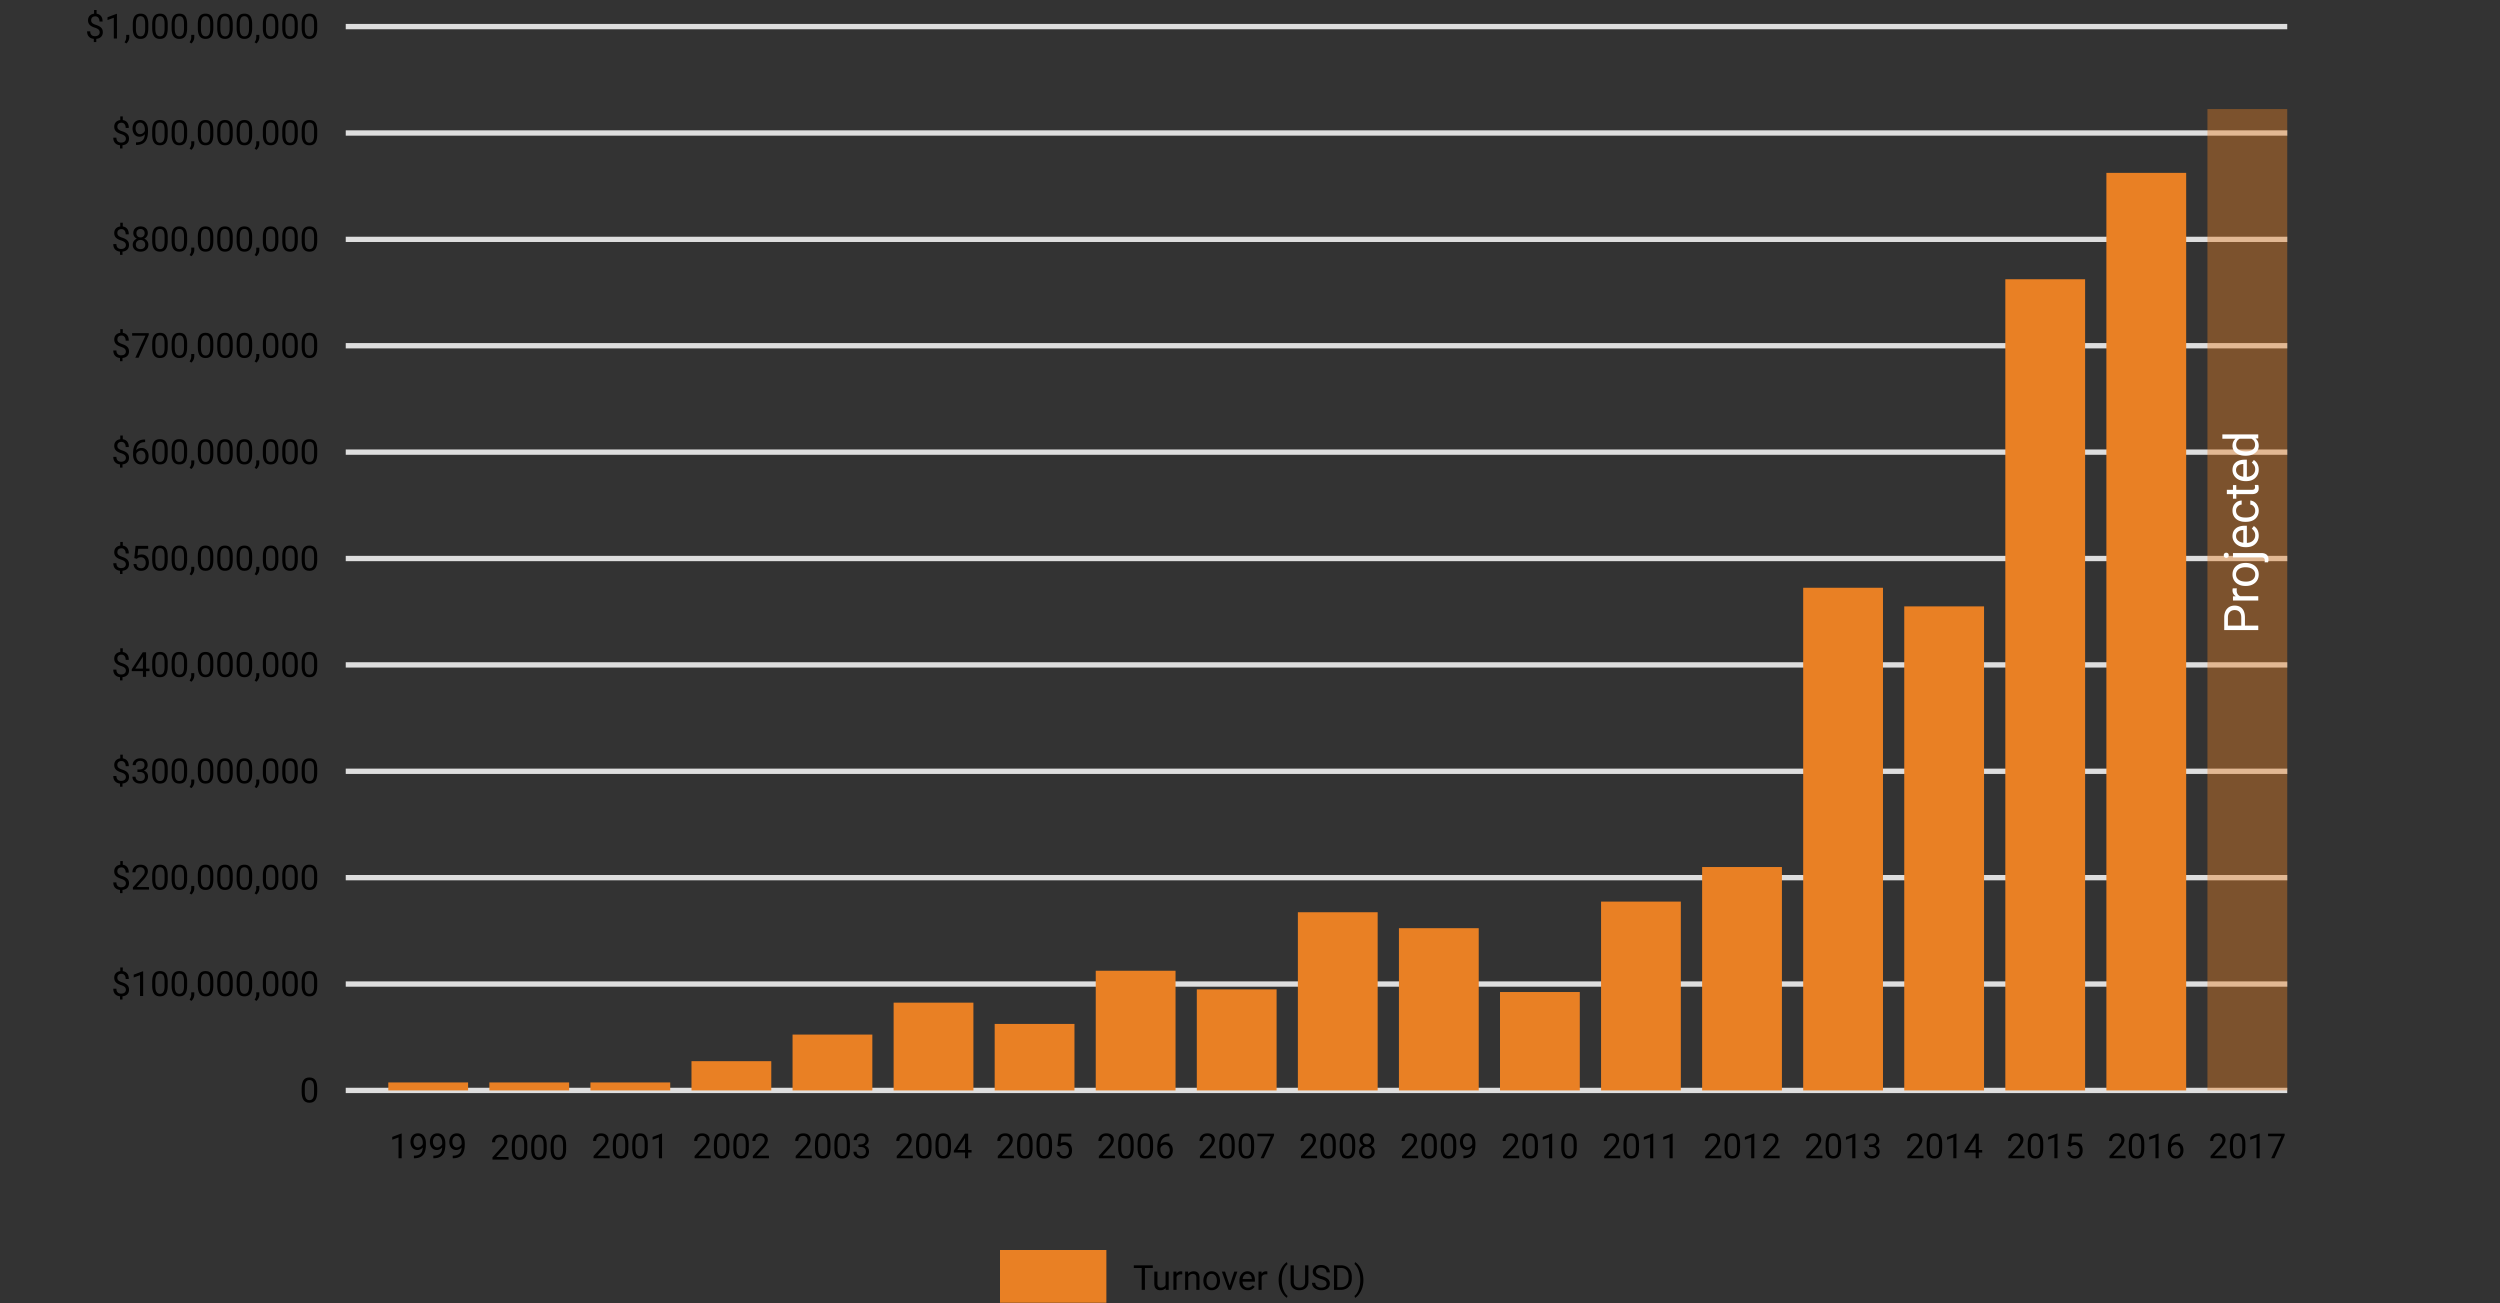 <svg width="940" height="490" viewBox="0 0 940 490" xmlns="http://www.w3.org/2000/svg" xmlns:xlink="http://www.w3.org/1999/xlink"><rect x="0" y="0" width="940" height="490" fill="#333333" stroke="none"/><title>Turnover (USD)</title><defs><path id="a" d="M0 0h940v490H0z"/></defs><g fill="none" fill-rule="evenodd"><mask id="b" fill="#fff"><use xlink:href="#a"/></mask><g mask="url(#b)"><path d="M47.332 172.12c0-.39-.136-.718-.41-.984-.272-.267-.733-.508-1.38-.724-.901-.275-1.558-.634-1.971-1.076-.413-.442-.619-1.004-.619-1.685 0-.694.202-1.263.606-1.708.404-.444.96-.708 1.667-.793v-1.39h.945v1.396c.711.098 1.265.396 1.66.895.396.5.594 1.183.594 2.05h-1.168c0-.596-.142-1.07-.425-1.421-.284-.352-.667-.527-1.15-.527-.503 0-.888.13-1.155.39-.266.26-.4.623-.4 1.089 0 .431.141.775.423 1.031.281.256.744.49 1.39.699.645.209 1.149.44 1.51.691.362.252.629.545.8.88.172.334.257.725.257 1.174 0 .715-.214 1.29-.644 1.726-.43.436-1.031.695-1.806.775v1.212h-.94v-1.212c-.786-.072-1.403-.352-1.85-.841-.446-.489-.67-1.152-.67-1.99h1.175c0 .588.154 1.04.463 1.358.31.318.747.476 1.314.476.555 0 .99-.133 1.308-.4.317-.266.476-.63.476-1.091zm7.243-6.869v.997h-.216c-.914.017-1.642.288-2.184.813-.541.524-.855 1.263-.94 2.215.487-.559 1.152-.838 1.994-.838.804 0 1.446.284 1.927.85.48.568.72 1.3.72 2.197 0 .952-.26 1.714-.778 2.285-.518.571-1.213.857-2.085.857-.884 0-1.602-.34-2.152-1.019-.55-.679-.825-1.554-.825-2.625v-.45c0-1.701.363-3.002 1.089-3.9.726-.9 1.806-1.36 3.24-1.382h.21zm-1.543 4.165c-.402 0-.772.12-1.11.361a1.885 1.885 0 0 0-.705.908v.432c0 .761.171 1.375.514 1.84.343.466.77.699 1.282.699.53 0 .945-.195 1.247-.584.303-.39.454-.9.454-1.53 0-.635-.153-1.148-.46-1.54a1.475 1.475 0 0 0-1.222-.586zm10.03 1.142c0 1.375-.235 2.397-.705 3.066s-1.204 1.003-2.203 1.003c-.986 0-1.716-.327-2.19-.98-.474-.655-.719-1.631-.736-2.93v-1.568c0-1.358.235-2.368.705-3.028.47-.66 1.206-.99 2.209-.99.994 0 1.726.318 2.196.955.47.637.71 1.62.724 2.949v1.523zm-1.175-1.606c0-.994-.14-1.719-.419-2.174-.279-.455-.721-.682-1.326-.682-.601 0-1.04.226-1.314.679-.275.453-.417 1.149-.426 2.088v1.88c0 .998.145 1.735.435 2.211.29.476.73.714 1.317.714.58 0 1.01-.224 1.292-.672.281-.449.429-1.156.441-2.12v-1.924zm8.474 1.606c0 1.375-.235 2.397-.704 3.066-.47.669-1.204 1.003-2.203 1.003-.986 0-1.716-.327-2.19-.98-.474-.655-.72-1.631-.736-2.93v-1.568c0-1.358.235-2.368.704-3.028.47-.66 1.206-.99 2.21-.99.994 0 1.726.318 2.196.955.47.637.71 1.62.723 2.949v1.523zm-1.174-1.606c0-.994-.14-1.719-.419-2.174-.28-.455-.721-.682-1.327-.682-.6 0-1.038.226-1.314.679-.275.453-.416 1.149-.425 2.088v1.88c0 .998.145 1.735.435 2.211.29.476.729.714 1.317.714.58 0 1.01-.224 1.292-.672.281-.449.428-1.156.441-2.12v-1.924zm2.761 7.389l-.666-.457c.398-.555.605-1.126.622-1.714v-1.06h1.149v.92c0 .428-.105.855-.314 1.282-.21.428-.473.77-.79 1.029zm8.265-5.783c0 1.375-.235 2.397-.705 3.066s-1.204 1.003-2.202 1.003c-.986 0-1.716-.327-2.19-.98-.474-.655-.72-1.631-.737-2.93v-1.568c0-1.358.235-2.368.705-3.028.47-.66 1.206-.99 2.209-.99.994 0 1.727.318 2.196.955.47.637.711 1.62.724 2.949v1.523zm-1.174-1.606c0-.994-.14-1.719-.42-2.174-.279-.455-.72-.682-1.326-.682-.6 0-1.039.226-1.314.679-.275.453-.417 1.149-.425 2.088v1.88c0 .998.145 1.735.435 2.211.29.476.728.714 1.317.714.58 0 1.01-.224 1.291-.672.282-.449.429-1.156.442-2.12v-1.924zm8.474 1.606c0 1.375-.235 2.397-.705 3.066s-1.204 1.003-2.203 1.003c-.986 0-1.716-.327-2.19-.98-.473-.655-.719-1.631-.736-2.93v-1.568c0-1.358.235-2.368.705-3.028.47-.66 1.206-.99 2.209-.99.994 0 1.726.318 2.196.955.47.637.711 1.62.724 2.949v1.523zm-1.175-1.606c0-.994-.14-1.719-.419-2.174-.279-.455-.721-.682-1.326-.682-.601 0-1.04.226-1.314.679-.275.453-.417 1.149-.425 2.088v1.88c0 .998.144 1.735.434 2.211.29.476.73.714 1.317.714.58 0 1.01-.224 1.292-.672.282-.449.429-1.156.441-2.12v-1.924zm8.475 1.606c0 1.375-.235 2.397-.705 3.066s-1.204 1.003-2.203 1.003c-.986 0-1.716-.327-2.19-.98-.474-.655-.72-1.631-.736-2.93v-1.568c0-1.358.235-2.368.705-3.028.47-.66 1.206-.99 2.209-.99.994 0 1.726.318 2.196.955.47.637.71 1.62.724 2.949v1.523zm-1.175-1.606c0-.994-.14-1.719-.419-2.174-.28-.455-.721-.682-1.326-.682-.601 0-1.04.226-1.314.679-.275.453-.417 1.149-.426 2.088v1.88c0 .998.145 1.735.435 2.211.29.476.73.714 1.317.714.58 0 1.01-.224 1.292-.672.281-.449.428-1.156.441-2.12v-1.924zm2.761 7.389l-.666-.457c.398-.555.605-1.126.622-1.714v-1.06h1.149v.92c0 .428-.105.855-.314 1.282-.21.428-.473.77-.79 1.029zm8.265-5.783c0 1.375-.235 2.397-.705 3.066s-1.203 1.003-2.202 1.003c-.986 0-1.716-.327-2.19-.98-.474-.655-.72-1.631-.736-2.93v-1.568c0-1.358.234-2.368.704-3.028.47-.66 1.206-.99 2.21-.99.994 0 1.726.318 2.195.955.47.637.711 1.62.724 2.949v1.523zm-1.174-1.606c0-.994-.14-1.719-.42-2.174-.278-.455-.72-.682-1.326-.682-.6 0-1.039.226-1.314.679-.275.453-.417 1.149-.425 2.088v1.88c0 .998.145 1.735.435 2.211.29.476.729.714 1.317.714.58 0 1.01-.224 1.292-.672.281-.449.428-1.156.44-2.12v-1.924zm8.474 1.606c0 1.375-.235 2.397-.705 3.066s-1.204 1.003-2.202 1.003c-.986 0-1.716-.327-2.19-.98-.474-.655-.72-1.631-.737-2.93v-1.568c0-1.358.235-2.368.705-3.028.47-.66 1.206-.99 2.209-.99.994 0 1.727.318 2.196.955.47.637.711 1.62.724 2.949v1.523zm-1.174-1.606c0-.994-.14-1.719-.42-2.174-.279-.455-.72-.682-1.326-.682-.601 0-1.039.226-1.314.679-.275.453-.417 1.149-.425 2.088v1.88c0 .998.145 1.735.435 2.211.29.476.728.714 1.317.714.58 0 1.01-.224 1.291-.672.282-.449.429-1.156.442-2.12v-1.924zm8.474 1.606c0 1.375-.235 2.397-.705 3.066s-1.204 1.003-2.203 1.003c-.986 0-1.716-.327-2.19-.98-.473-.655-.719-1.631-.736-2.93v-1.568c0-1.358.235-2.368.705-3.028.47-.66 1.206-.99 2.209-.99.994 0 1.726.318 2.196.955.47.637.711 1.62.724 2.949v1.523zm-1.175-1.606c0-.994-.14-1.719-.419-2.174-.279-.455-.721-.682-1.326-.682-.601 0-1.04.226-1.314.679-.275.453-.417 1.149-.426 2.088v1.88c0 .998.145 1.735.435 2.211.29.476.73.714 1.317.714.58 0 1.01-.224 1.292-.672.282-.449.429-1.156.441-2.12v-1.924z" fill="#000"/><path fill="#DEDEDE" d="M130 169h730v2H130z"/><path d="M47.332 132.12c0-.39-.136-.718-.41-.984-.272-.267-.733-.508-1.38-.724-.901-.275-1.558-.634-1.971-1.076-.413-.442-.619-1.004-.619-1.685 0-.694.202-1.263.606-1.708.404-.444.96-.708 1.667-.793v-1.39h.945v1.396c.711.098 1.265.396 1.66.895.396.5.594 1.183.594 2.05h-1.168c0-.596-.142-1.07-.425-1.421-.284-.352-.667-.527-1.15-.527-.503 0-.888.13-1.155.39-.266.26-.4.623-.4 1.089 0 .431.141.775.423 1.031.281.256.744.49 1.39.699.645.209 1.149.44 1.51.691.362.252.629.545.8.88.172.334.257.725.257 1.174 0 .715-.214 1.29-.644 1.726-.43.436-1.031.695-1.806.775v1.212h-.94v-1.212c-.786-.072-1.403-.352-1.85-.841-.446-.489-.67-1.152-.67-1.99h1.175c0 .588.154 1.04.463 1.358.31.318.747.476 1.314.476.555 0 .99-.133 1.308-.4.317-.266.476-.63.476-1.091zm8.601-6.202l-3.828 8.582h-1.231l3.815-8.277h-5.002v-.965h6.246v.66zm7.129 4.64c0 1.375-.235 2.397-.705 3.066s-1.204 1.003-2.203 1.003c-.986 0-1.716-.327-2.19-.98-.474-.655-.719-1.631-.736-2.93v-1.568c0-1.358.235-2.368.705-3.028.47-.66 1.206-.99 2.209-.99.994 0 1.726.318 2.196.955.47.637.71 1.62.724 2.949v1.523zm-1.175-1.606c0-.994-.14-1.719-.419-2.174-.279-.455-.721-.682-1.326-.682-.601 0-1.04.226-1.314.679-.275.453-.417 1.149-.426 2.088v1.88c0 .998.145 1.735.435 2.211.29.476.73.714 1.317.714.58 0 1.01-.224 1.292-.672.281-.449.429-1.156.441-2.12v-1.924zm8.474 1.606c0 1.375-.235 2.397-.704 3.066-.47.669-1.204 1.003-2.203 1.003-.986 0-1.716-.327-2.19-.98-.474-.655-.72-1.631-.736-2.93v-1.568c0-1.358.235-2.368.704-3.028.47-.66 1.206-.99 2.21-.99.994 0 1.726.318 2.196.955.47.637.71 1.62.723 2.949v1.523zm-1.174-1.606c0-.994-.14-1.719-.419-2.174-.28-.455-.721-.682-1.327-.682-.6 0-1.038.226-1.314.679-.275.453-.416 1.149-.425 2.088v1.88c0 .998.145 1.735.435 2.211.29.476.729.714 1.317.714.58 0 1.01-.224 1.292-.672.281-.449.428-1.156.441-2.12v-1.924zm2.761 7.389l-.666-.457c.398-.555.605-1.126.622-1.714v-1.06h1.149v.92c0 .428-.105.855-.314 1.282-.21.428-.473.77-.79 1.029zm8.265-5.783c0 1.375-.235 2.397-.705 3.066s-1.204 1.003-2.202 1.003c-.986 0-1.716-.327-2.19-.98-.474-.655-.72-1.631-.737-2.93v-1.568c0-1.358.235-2.368.705-3.028.47-.66 1.206-.99 2.209-.99.994 0 1.727.318 2.196.955.47.637.711 1.62.724 2.949v1.523zm-1.174-1.606c0-.994-.14-1.719-.42-2.174-.279-.455-.72-.682-1.326-.682-.6 0-1.039.226-1.314.679-.275.453-.417 1.149-.425 2.088v1.88c0 .998.145 1.735.435 2.211.29.476.728.714 1.317.714.58 0 1.01-.224 1.291-.672.282-.449.429-1.156.442-2.12v-1.924zm8.474 1.606c0 1.375-.235 2.397-.705 3.066s-1.204 1.003-2.203 1.003c-.986 0-1.716-.327-2.19-.98-.473-.655-.719-1.631-.736-2.93v-1.568c0-1.358.235-2.368.705-3.028.47-.66 1.206-.99 2.209-.99.994 0 1.726.318 2.196.955.47.637.711 1.62.724 2.949v1.523zm-1.175-1.606c0-.994-.14-1.719-.419-2.174-.279-.455-.721-.682-1.326-.682-.601 0-1.04.226-1.314.679-.275.453-.417 1.149-.425 2.088v1.88c0 .998.144 1.735.434 2.211.29.476.73.714 1.317.714.58 0 1.01-.224 1.292-.672.282-.449.429-1.156.441-2.12v-1.924zm8.475 1.606c0 1.375-.235 2.397-.705 3.066s-1.204 1.003-2.203 1.003c-.986 0-1.716-.327-2.19-.98-.474-.655-.72-1.631-.736-2.93v-1.568c0-1.358.235-2.368.705-3.028.47-.66 1.206-.99 2.209-.99.994 0 1.726.318 2.196.955.47.637.71 1.62.724 2.949v1.523zm-1.175-1.606c0-.994-.14-1.719-.419-2.174-.28-.455-.721-.682-1.326-.682-.601 0-1.04.226-1.314.679-.275.453-.417 1.149-.426 2.088v1.88c0 .998.145 1.735.435 2.211.29.476.73.714 1.317.714.58 0 1.01-.224 1.292-.672.281-.449.428-1.156.441-2.12v-1.924zm2.761 7.389l-.666-.457c.398-.555.605-1.126.622-1.714v-1.06h1.149v.92c0 .428-.105.855-.314 1.282-.21.428-.473.77-.79 1.029zm8.265-5.783c0 1.375-.235 2.397-.705 3.066s-1.203 1.003-2.202 1.003c-.986 0-1.716-.327-2.19-.98-.474-.655-.72-1.631-.736-2.93v-1.568c0-1.358.234-2.368.704-3.028.47-.66 1.206-.99 2.21-.99.994 0 1.726.318 2.195.955.47.637.711 1.62.724 2.949v1.523zm-1.174-1.606c0-.994-.14-1.719-.42-2.174-.278-.455-.72-.682-1.326-.682-.6 0-1.039.226-1.314.679-.275.453-.417 1.149-.425 2.088v1.88c0 .998.145 1.735.435 2.211.29.476.729.714 1.317.714.58 0 1.01-.224 1.292-.672.281-.449.428-1.156.44-2.12v-1.924zm8.474 1.606c0 1.375-.235 2.397-.705 3.066s-1.204 1.003-2.202 1.003c-.986 0-1.716-.327-2.19-.98-.474-.655-.72-1.631-.737-2.93v-1.568c0-1.358.235-2.368.705-3.028.47-.66 1.206-.99 2.209-.99.994 0 1.727.318 2.196.955.47.637.711 1.62.724 2.949v1.523zm-1.174-1.606c0-.994-.14-1.719-.42-2.174-.279-.455-.72-.682-1.326-.682-.601 0-1.039.226-1.314.679-.275.453-.417 1.149-.425 2.088v1.88c0 .998.145 1.735.435 2.211.29.476.728.714 1.317.714.58 0 1.01-.224 1.291-.672.282-.449.429-1.156.442-2.12v-1.924zm8.474 1.606c0 1.375-.235 2.397-.705 3.066s-1.204 1.003-2.203 1.003c-.986 0-1.716-.327-2.19-.98-.473-.655-.719-1.631-.736-2.93v-1.568c0-1.358.235-2.368.705-3.028.47-.66 1.206-.99 2.209-.99.994 0 1.726.318 2.196.955.47.637.711 1.62.724 2.949v1.523zm-1.175-1.606c0-.994-.14-1.719-.419-2.174-.279-.455-.721-.682-1.326-.682-.601 0-1.04.226-1.314.679-.275.453-.417 1.149-.426 2.088v1.88c0 .998.145 1.735.435 2.211.29.476.73.714 1.317.714.58 0 1.01-.224 1.292-.672.282-.449.429-1.156.441-2.12v-1.924z" fill="#000"/><path fill="#DEDEDE" d="M130 129h730v2H130z"/><path d="M47.332 92.12c0-.39-.136-.718-.41-.984-.272-.267-.733-.508-1.38-.724-.901-.275-1.558-.634-1.971-1.076-.413-.442-.619-1.004-.619-1.685 0-.694.202-1.263.606-1.708.404-.444.96-.708 1.667-.793v-1.39h.945v1.396c.711.098 1.265.396 1.66.895.396.5.594 1.183.594 2.05h-1.168c0-.596-.142-1.07-.425-1.421-.284-.352-.667-.527-1.15-.527-.503 0-.888.13-1.155.39-.266.26-.4.623-.4 1.089 0 .431.141.775.423 1.031.281.256.744.49 1.39.699.645.209 1.149.44 1.51.691.362.252.629.545.8.88.172.334.257.725.257 1.174 0 .715-.214 1.29-.644 1.726-.43.436-1.031.695-1.806.775v1.212h-.94v-1.212c-.786-.072-1.403-.352-1.85-.841-.446-.489-.67-1.152-.67-1.99h1.175c0 .588.154 1.04.463 1.358.31.318.747.476 1.314.476.555 0 .99-.133 1.308-.4.317-.266.476-.63.476-1.091zm8.24-4.45c0 .461-.122.872-.366 1.231-.243.36-.572.641-.987.845.483.207.865.51 1.146.907.281.398.422.849.422 1.352 0 .8-.27 1.437-.81 1.911-.539.474-1.249.711-2.129.711-.889 0-1.6-.238-2.136-.714-.535-.476-.803-1.112-.803-1.908 0-.499.137-.95.41-1.352a2.55 2.55 0 0 1 1.133-.914 2.422 2.422 0 0 1-.972-.844 2.177 2.177 0 0 1-.355-1.225c0-.779.25-1.397.749-1.854.5-.457 1.157-.685 1.974-.685.813 0 1.47.228 1.971.685.502.457.752 1.075.752 1.854zm-.96 4.31c0-.516-.163-.937-.491-1.263-.328-.326-.757-.489-1.286-.489s-.953.16-1.272.482c-.32.322-.48.745-.48 1.27s.156.937.467 1.238c.311.3.744.45 1.298.45.55 0 .982-.15 1.295-.453.313-.303.47-.715.47-1.235zm-1.764-5.884c-.461 0-.835.143-1.12.428-.286.286-.429.674-.429 1.165 0 .47.141.85.422 1.14.282.29.657.434 1.127.434s.845-.145 1.127-.435c.281-.29.422-.67.422-1.139 0-.47-.146-.853-.438-1.149-.292-.296-.662-.444-1.11-.444zm10.214 4.462c0 1.375-.235 2.397-.705 3.066s-1.204 1.003-2.203 1.003c-.986 0-1.716-.327-2.19-.98-.474-.655-.719-1.631-.736-2.93v-1.568c0-1.358.235-2.368.705-3.028.47-.66 1.206-.99 2.209-.99.994 0 1.726.318 2.196.955.47.637.71 1.62.724 2.949v1.523zm-1.175-1.606c0-.994-.14-1.719-.419-2.174-.279-.455-.721-.682-1.326-.682-.601 0-1.04.226-1.314.679-.275.453-.417 1.149-.426 2.088v1.88c0 .998.145 1.735.435 2.211.29.476.73.714 1.317.714.58 0 1.01-.224 1.292-.672.281-.449.429-1.156.441-2.12v-1.924zm8.474 1.606c0 1.375-.235 2.397-.704 3.066-.47.669-1.204 1.003-2.203 1.003-.986 0-1.716-.327-2.19-.98-.474-.655-.72-1.631-.736-2.93v-1.568c0-1.358.235-2.368.704-3.028.47-.66 1.206-.99 2.21-.99.994 0 1.726.318 2.196.955.47.637.71 1.62.723 2.949v1.523zm-1.174-1.606c0-.994-.14-1.719-.419-2.174-.28-.455-.721-.682-1.327-.682-.6 0-1.038.226-1.314.679-.275.453-.416 1.149-.425 2.088v1.88c0 .998.145 1.735.435 2.211.29.476.729.714 1.317.714.58 0 1.01-.224 1.292-.672.281-.449.428-1.156.441-2.12v-1.924zm2.761 7.389l-.666-.457c.398-.555.605-1.126.622-1.714v-1.06h1.149v.92c0 .428-.105.855-.314 1.282-.21.428-.473.77-.79 1.029zm8.265-5.783c0 1.375-.235 2.397-.705 3.066s-1.204 1.003-2.202 1.003c-.986 0-1.716-.327-2.19-.98-.474-.655-.72-1.631-.737-2.93v-1.568c0-1.358.235-2.368.705-3.028.47-.66 1.206-.99 2.209-.99.994 0 1.727.318 2.196.955.47.637.711 1.62.724 2.949v1.523zm-1.174-1.606c0-.994-.14-1.719-.42-2.174-.279-.455-.72-.682-1.326-.682-.6 0-1.039.226-1.314.679-.275.453-.417 1.149-.425 2.088v1.88c0 .998.145 1.735.435 2.211.29.476.728.714 1.317.714.58 0 1.01-.224 1.291-.672.282-.449.429-1.156.442-2.12v-1.924zm8.474 1.606c0 1.375-.235 2.397-.705 3.066s-1.204 1.003-2.203 1.003c-.986 0-1.716-.327-2.19-.98-.473-.655-.719-1.631-.736-2.93v-1.568c0-1.358.235-2.368.705-3.028.47-.66 1.206-.99 2.209-.99.994 0 1.726.318 2.196.955.47.637.711 1.62.724 2.949v1.523zm-1.175-1.606c0-.994-.14-1.719-.419-2.174-.279-.455-.721-.682-1.326-.682-.601 0-1.04.226-1.314.679-.275.453-.417 1.149-.425 2.088v1.88c0 .998.144 1.735.434 2.211.29.476.73.714 1.317.714.58 0 1.01-.224 1.292-.672.282-.449.429-1.156.441-2.12v-1.924zm8.475 1.606c0 1.375-.235 2.397-.705 3.066s-1.204 1.003-2.203 1.003c-.986 0-1.716-.327-2.19-.98-.474-.655-.72-1.631-.736-2.93v-1.568c0-1.358.235-2.368.705-3.028.47-.66 1.206-.99 2.209-.99.994 0 1.726.318 2.196.955.47.637.71 1.62.724 2.949v1.523zm-1.175-1.606c0-.994-.14-1.719-.419-2.174-.28-.455-.721-.682-1.326-.682-.601 0-1.04.226-1.314.679-.275.453-.417 1.149-.426 2.088v1.88c0 .998.145 1.735.435 2.211.29.476.73.714 1.317.714.58 0 1.01-.224 1.292-.672.281-.449.428-1.156.441-2.12v-1.924zm2.761 7.389l-.666-.457c.398-.555.605-1.126.622-1.714v-1.06h1.149v.92c0 .428-.105.855-.314 1.282-.21.428-.473.77-.79 1.029zm8.265-5.783c0 1.375-.235 2.397-.705 3.066s-1.203 1.003-2.202 1.003c-.986 0-1.716-.327-2.19-.98-.474-.655-.72-1.631-.736-2.93v-1.568c0-1.358.234-2.368.704-3.028.47-.66 1.206-.99 2.21-.99.994 0 1.726.318 2.195.955.47.637.711 1.62.724 2.949v1.523zm-1.174-1.606c0-.994-.14-1.719-.42-2.174-.278-.455-.72-.682-1.326-.682-.6 0-1.039.226-1.314.679-.275.453-.417 1.149-.425 2.088v1.88c0 .998.145 1.735.435 2.211.29.476.729.714 1.317.714.58 0 1.01-.224 1.292-.672.281-.449.428-1.156.44-2.12v-1.924zm8.474 1.606c0 1.375-.235 2.397-.705 3.066s-1.204 1.003-2.202 1.003c-.986 0-1.716-.327-2.19-.98-.474-.655-.72-1.631-.737-2.93v-1.568c0-1.358.235-2.368.705-3.028.47-.66 1.206-.99 2.209-.99.994 0 1.727.318 2.196.955.47.637.711 1.62.724 2.949v1.523zm-1.174-1.606c0-.994-.14-1.719-.42-2.174-.279-.455-.72-.682-1.326-.682-.601 0-1.039.226-1.314.679-.275.453-.417 1.149-.425 2.088v1.88c0 .998.145 1.735.435 2.211.29.476.728.714 1.317.714.58 0 1.01-.224 1.291-.672.282-.449.429-1.156.442-2.12v-1.924zm8.474 1.606c0 1.375-.235 2.397-.705 3.066s-1.204 1.003-2.203 1.003c-.986 0-1.716-.327-2.19-.98-.473-.655-.719-1.631-.736-2.93v-1.568c0-1.358.235-2.368.705-3.028.47-.66 1.206-.99 2.209-.99.994 0 1.726.318 2.196.955.47.637.711 1.62.724 2.949v1.523zm-1.175-1.606c0-.994-.14-1.719-.419-2.174-.279-.455-.721-.682-1.326-.682-.601 0-1.04.226-1.314.679-.275.453-.417 1.149-.426 2.088v1.88c0 .998.145 1.735.435 2.211.29.476.73.714 1.317.714.58 0 1.01-.224 1.292-.672.282-.449.429-1.156.441-2.12v-1.924z" fill="#000"/><path fill="#DEDEDE" d="M130 89h730v2H130z"/><path d="M47.332 52.12c0-.39-.136-.718-.41-.984-.272-.267-.733-.508-1.38-.724-.901-.275-1.558-.634-1.971-1.076-.413-.442-.619-1.004-.619-1.685 0-.694.202-1.263.606-1.708.404-.444.96-.708 1.667-.793v-1.39h.945v1.396c.711.098 1.265.396 1.66.895.396.5.594 1.183.594 2.05h-1.168c0-.596-.142-1.07-.425-1.421-.284-.352-.667-.527-1.15-.527-.503 0-.888.13-1.155.39-.266.26-.4.623-.4 1.089 0 .431.141.775.423 1.031.281.256.744.49 1.39.699.645.209 1.149.44 1.51.691.362.252.629.545.8.88.172.334.257.725.257 1.174 0 .715-.214 1.29-.644 1.726-.43.436-1.031.695-1.806.775v1.212h-.94v-1.212c-.786-.072-1.403-.352-1.85-.841-.446-.489-.67-1.152-.67-1.99h1.175c0 .588.154 1.04.463 1.358.31.318.747.476 1.314.476.555 0 .99-.133 1.308-.4.317-.266.476-.63.476-1.091zm7.135-1.682a2.873 2.873 0 0 1-.88.704c-.34.178-.713.267-1.12.267-.533 0-.997-.131-1.393-.394a2.558 2.558 0 0 1-.917-1.108 3.776 3.776 0 0 1-.324-1.577c0-.618.117-1.174.352-1.67a2.588 2.588 0 0 1 1-1.136c.432-.262.935-.393 1.51-.393.915 0 1.635.342 2.162 1.025.527.683.79 1.615.79 2.796v.343c0 1.798-.355 3.111-1.066 3.939-.71.827-1.784 1.251-3.218 1.272h-.229v-.99h.248c.969-.017 1.714-.27 2.234-.758.52-.49.804-1.263.85-2.32zm-1.81 0a1.82 1.82 0 0 0 1.09-.362c.332-.242.574-.54.726-.895v-.47c0-.77-.167-1.397-.501-1.879-.335-.482-.758-.724-1.27-.724-.516 0-.93.198-1.244.594-.313.396-.47.917-.47 1.565 0 .63.152 1.15.454 1.558a1.44 1.44 0 0 0 1.216.613zm10.405.12c0 1.375-.235 2.397-.705 3.066s-1.204 1.003-2.203 1.003c-.986 0-1.716-.327-2.19-.98-.474-.655-.719-1.631-.736-2.93v-1.568c0-1.358.235-2.368.705-3.028.47-.66 1.206-.99 2.209-.99.994 0 1.726.318 2.196.955.47.637.71 1.62.724 2.949v1.523zm-1.175-1.606c0-.994-.14-1.719-.419-2.174-.279-.455-.721-.682-1.326-.682-.601 0-1.04.226-1.314.679-.275.453-.417 1.149-.426 2.088v1.88c0 .998.145 1.735.435 2.211.29.476.73.714 1.317.714.58 0 1.01-.224 1.292-.672.281-.449.429-1.156.441-2.12v-1.924zm8.474 1.606c0 1.375-.235 2.397-.704 3.066-.47.669-1.204 1.003-2.203 1.003-.986 0-1.716-.327-2.19-.98-.474-.655-.72-1.631-.736-2.93v-1.568c0-1.358.235-2.368.704-3.028.47-.66 1.206-.99 2.21-.99.994 0 1.726.318 2.196.955.47.637.71 1.62.723 2.949v1.523zm-1.174-1.606c0-.994-.14-1.719-.419-2.174-.28-.455-.721-.682-1.327-.682-.6 0-1.038.226-1.314.679-.275.453-.416 1.149-.425 2.088v1.88c0 .998.145 1.735.435 2.211.29.476.729.714 1.317.714.58 0 1.01-.224 1.292-.672.281-.449.428-1.156.441-2.12v-1.924zm2.761 7.389l-.666-.457c.398-.555.605-1.126.622-1.714v-1.06h1.149v.92c0 .428-.105.855-.314 1.282-.21.428-.473.77-.79 1.029zm8.265-5.783c0 1.375-.235 2.397-.705 3.066s-1.204 1.003-2.202 1.003c-.986 0-1.716-.327-2.19-.98-.474-.655-.72-1.631-.737-2.93v-1.568c0-1.358.235-2.368.705-3.028.47-.66 1.206-.99 2.209-.99.994 0 1.727.318 2.196.955.47.637.711 1.62.724 2.949v1.523zm-1.174-1.606c0-.994-.14-1.719-.42-2.174-.279-.455-.72-.682-1.326-.682-.6 0-1.039.226-1.314.679-.275.453-.417 1.149-.425 2.088v1.88c0 .998.145 1.735.435 2.211.29.476.728.714 1.317.714.58 0 1.01-.224 1.291-.672.282-.449.429-1.156.442-2.12v-1.924zm8.474 1.606c0 1.375-.235 2.397-.705 3.066s-1.204 1.003-2.203 1.003c-.986 0-1.716-.327-2.19-.98-.473-.655-.719-1.631-.736-2.93v-1.568c0-1.358.235-2.368.705-3.028.47-.66 1.206-.99 2.209-.99.994 0 1.726.318 2.196.955.47.637.711 1.62.724 2.949v1.523zm-1.175-1.606c0-.994-.14-1.719-.419-2.174-.279-.455-.721-.682-1.326-.682-.601 0-1.04.226-1.314.679-.275.453-.417 1.149-.425 2.088v1.88c0 .998.144 1.735.434 2.211.29.476.73.714 1.317.714.58 0 1.01-.224 1.292-.672.282-.449.429-1.156.441-2.12v-1.924zm8.475 1.606c0 1.375-.235 2.397-.705 3.066s-1.204 1.003-2.203 1.003c-.986 0-1.716-.327-2.19-.98-.474-.655-.72-1.631-.736-2.93v-1.568c0-1.358.235-2.368.705-3.028.47-.66 1.206-.99 2.209-.99.994 0 1.726.318 2.196.955.47.637.71 1.62.724 2.949v1.523zm-1.175-1.606c0-.994-.14-1.719-.419-2.174-.28-.455-.721-.682-1.326-.682-.601 0-1.04.226-1.314.679-.275.453-.417 1.149-.426 2.088v1.88c0 .998.145 1.735.435 2.211.29.476.73.714 1.317.714.58 0 1.01-.224 1.292-.672.281-.449.428-1.156.441-2.12v-1.924zm2.761 7.389l-.666-.457c.398-.555.605-1.126.622-1.714v-1.06h1.149v.92c0 .428-.105.855-.314 1.282-.21.428-.473.77-.79 1.029zm8.265-5.783c0 1.375-.235 2.397-.705 3.066s-1.203 1.003-2.202 1.003c-.986 0-1.716-.327-2.19-.98-.474-.655-.72-1.631-.736-2.93v-1.568c0-1.358.234-2.368.704-3.028.47-.66 1.206-.99 2.21-.99.994 0 1.726.318 2.195.955.47.637.711 1.62.724 2.949v1.523zm-1.174-1.606c0-.994-.14-1.719-.42-2.174-.278-.455-.72-.682-1.326-.682-.6 0-1.039.226-1.314.679-.275.453-.417 1.149-.425 2.088v1.88c0 .998.145 1.735.435 2.211.29.476.729.714 1.317.714.58 0 1.01-.224 1.292-.672.281-.449.428-1.156.44-2.12v-1.924zm8.474 1.606c0 1.375-.235 2.397-.705 3.066s-1.204 1.003-2.202 1.003c-.986 0-1.716-.327-2.19-.98-.474-.655-.72-1.631-.737-2.93v-1.568c0-1.358.235-2.368.705-3.028.47-.66 1.206-.99 2.209-.99.994 0 1.727.318 2.196.955.47.637.711 1.62.724 2.949v1.523zm-1.174-1.606c0-.994-.14-1.719-.42-2.174-.279-.455-.72-.682-1.326-.682-.601 0-1.039.226-1.314.679-.275.453-.417 1.149-.425 2.088v1.88c0 .998.145 1.735.435 2.211.29.476.728.714 1.317.714.58 0 1.01-.224 1.291-.672.282-.449.429-1.156.442-2.12v-1.924zm8.474 1.606c0 1.375-.235 2.397-.705 3.066s-1.204 1.003-2.203 1.003c-.986 0-1.716-.327-2.19-.98-.473-.655-.719-1.631-.736-2.93v-1.568c0-1.358.235-2.368.705-3.028.47-.66 1.206-.99 2.209-.99.994 0 1.726.318 2.196.955.47.637.711 1.62.724 2.949v1.523zm-1.175-1.606c0-.994-.14-1.719-.419-2.174-.279-.455-.721-.682-1.326-.682-.601 0-1.04.226-1.314.679-.275.453-.417 1.149-.426 2.088v1.88c0 .998.145 1.735.435 2.211.29.476.73.714 1.317.714.58 0 1.01-.224 1.292-.672.282-.449.429-1.156.441-2.12v-1.924z" fill="#000"/><path fill="#DEDEDE" d="M130 49h730v2H130z"/><path d="M37.48 12.12c0-.39-.136-.718-.409-.984-.273-.267-.733-.508-1.38-.724-.902-.275-1.559-.634-1.972-1.076-.412-.442-.618-1.004-.618-1.685 0-.694.202-1.263.606-1.708.404-.444.96-.708 1.666-.793V3.76h.946v1.396c.71.098 1.264.396 1.66.895.395.5.593 1.183.593 2.05h-1.168c0-.596-.141-1.07-.425-1.421-.284-.352-.666-.527-1.149-.527-.504 0-.889.13-1.155.39-.267.26-.4.623-.4 1.089 0 .431.14.775.422 1.031.281.256.745.49 1.39.699.646.209 1.15.44 1.51.691.363.252.63.545.8.88.172.334.258.725.258 1.174 0 .715-.215 1.29-.645 1.726-.429.436-1.031.695-1.805.775v1.212h-.94v-1.212c-.787-.072-1.404-.352-1.85-.841-.447-.489-.67-1.152-.67-1.99h1.174c0 .588.155 1.04.464 1.358.309.318.747.476 1.314.476.554 0 .99-.133 1.307-.4.318-.266.476-.63.476-1.091zm6.494 2.38h-1.18V6.673l-2.368.87V6.477l3.364-1.264h.184V14.5zm3.523 1.84l-.666-.456c.397-.555.605-1.126.622-1.714v-1.06h1.149v.92c0 .428-.105.855-.315 1.283-.21.427-.473.77-.79 1.028zm8.265-5.782c0 1.375-.235 2.397-.705 3.066s-1.204 1.003-2.203 1.003c-.986 0-1.715-.327-2.19-.98-.473-.655-.719-1.631-.736-2.93V9.149c0-1.358.235-2.368.705-3.028.47-.66 1.206-.99 2.209-.99.994 0 1.726.318 2.196.955.47.637.711 1.62.724 2.949v1.523zm-1.175-1.606c0-.994-.14-1.719-.419-2.174-.279-.455-.721-.682-1.326-.682-.601 0-1.04.226-1.314.679-.275.453-.417 1.149-.425 2.088v1.88c0 .998.144 1.735.434 2.211.29.476.73.714 1.317.714.58 0 1.01-.224 1.292-.672.282-.449.429-1.156.441-2.12V8.951zm8.475 1.606c0 1.375-.235 2.397-.705 3.066s-1.204 1.003-2.203 1.003c-.986 0-1.716-.327-2.19-.98-.474-.655-.719-1.631-.736-2.93V9.149c0-1.358.235-2.368.705-3.028.47-.66 1.206-.99 2.209-.99.994 0 1.726.318 2.196.955.47.637.71 1.62.724 2.949v1.523zm-1.175-1.606c0-.994-.14-1.719-.419-2.174-.279-.455-.721-.682-1.326-.682-.601 0-1.04.226-1.314.679-.275.453-.417 1.149-.426 2.088v1.88c0 .998.145 1.735.435 2.211.29.476.73.714 1.317.714.58 0 1.01-.224 1.292-.672.281-.449.429-1.156.441-2.12V8.951zm8.474 1.606c0 1.375-.235 2.397-.704 3.066-.47.669-1.204 1.003-2.203 1.003-.986 0-1.716-.327-2.19-.98-.474-.655-.72-1.631-.736-2.93V9.149c0-1.358.235-2.368.704-3.028.47-.66 1.206-.99 2.21-.99.994 0 1.726.318 2.196.955.47.637.71 1.62.723 2.949v1.523zm-1.174-1.606c0-.994-.14-1.719-.419-2.174-.28-.455-.721-.682-1.327-.682-.6 0-1.038.226-1.314.679-.275.453-.416 1.149-.425 2.088v1.88c0 .998.145 1.735.435 2.211.29.476.729.714 1.317.714.58 0 1.01-.224 1.292-.672.281-.449.428-1.156.441-2.12V8.951zm2.761 7.389l-.666-.457c.398-.555.605-1.126.622-1.714v-1.06h1.149v.92a2.9 2.9 0 0 1-.314 1.283c-.21.427-.473.77-.79 1.028zm8.265-5.783c0 1.375-.235 2.397-.705 3.066s-1.204 1.003-2.202 1.003c-.986 0-1.716-.327-2.19-.98-.474-.655-.72-1.631-.737-2.93V9.149c0-1.358.235-2.368.705-3.028.47-.66 1.206-.99 2.209-.99.994 0 1.727.318 2.196.955.47.637.711 1.62.724 2.949v1.523zm-1.174-1.606c0-.994-.14-1.719-.42-2.174-.279-.455-.72-.682-1.326-.682-.6 0-1.039.226-1.314.679-.275.453-.417 1.149-.425 2.088v1.88c0 .998.145 1.735.435 2.211.29.476.728.714 1.317.714.58 0 1.01-.224 1.291-.672.282-.449.429-1.156.442-2.12V8.951zm8.474 1.606c0 1.375-.235 2.397-.705 3.066s-1.204 1.003-2.203 1.003c-.986 0-1.716-.327-2.19-.98-.473-.655-.719-1.631-.736-2.93V9.149c0-1.358.235-2.368.705-3.028.47-.66 1.206-.99 2.209-.99.994 0 1.726.318 2.196.955.47.637.711 1.62.724 2.949v1.523zm-1.175-1.606c0-.994-.14-1.719-.419-2.174-.279-.455-.721-.682-1.326-.682-.601 0-1.04.226-1.314.679-.275.453-.417 1.149-.425 2.088v1.88c0 .998.144 1.735.434 2.211.29.476.73.714 1.317.714.58 0 1.01-.224 1.292-.672.282-.449.429-1.156.441-2.12V8.951zm8.475 1.606c0 1.375-.235 2.397-.705 3.066s-1.204 1.003-2.203 1.003c-.986 0-1.716-.327-2.19-.98-.474-.655-.72-1.631-.736-2.93V9.149c0-1.358.235-2.368.705-3.028.47-.66 1.206-.99 2.209-.99.994 0 1.726.318 2.196.955.47.637.71 1.62.724 2.949v1.523zm-1.175-1.606c0-.994-.14-1.719-.419-2.174-.28-.455-.721-.682-1.326-.682-.601 0-1.04.226-1.314.679-.275.453-.417 1.149-.426 2.088v1.88c0 .998.145 1.735.435 2.211.29.476.73.714 1.317.714.58 0 1.01-.224 1.292-.672.281-.449.428-1.156.441-2.12V8.951zm2.761 7.389l-.666-.457c.398-.555.605-1.126.622-1.714v-1.06h1.149v.92a2.9 2.9 0 0 1-.314 1.283c-.21.427-.473.77-.79 1.028zm8.265-5.783c0 1.375-.235 2.397-.705 3.066s-1.203 1.003-2.202 1.003c-.986 0-1.716-.327-2.19-.98-.474-.655-.72-1.631-.736-2.93V9.149c0-1.358.234-2.368.704-3.028.47-.66 1.206-.99 2.21-.99.994 0 1.726.318 2.195.955.47.637.711 1.62.724 2.949v1.523zm-1.174-1.606c0-.994-.14-1.719-.42-2.174-.278-.455-.72-.682-1.326-.682-.6 0-1.039.226-1.314.679-.275.453-.417 1.149-.425 2.088v1.88c0 .998.145 1.735.435 2.211.29.476.729.714 1.317.714.58 0 1.01-.224 1.292-.672.281-.449.428-1.156.44-2.12V8.951zm8.474 1.606c0 1.375-.235 2.397-.705 3.066s-1.204 1.003-2.202 1.003c-.986 0-1.716-.327-2.19-.98-.474-.655-.72-1.631-.737-2.93V9.149c0-1.358.235-2.368.705-3.028.47-.66 1.206-.99 2.209-.99.994 0 1.727.318 2.196.955.47.637.711 1.62.724 2.949v1.523zm-1.174-1.606c0-.994-.14-1.719-.42-2.174-.279-.455-.72-.682-1.326-.682-.601 0-1.039.226-1.314.679-.275.453-.417 1.149-.425 2.088v1.88c0 .998.145 1.735.435 2.211.29.476.728.714 1.317.714.58 0 1.01-.224 1.291-.672.282-.449.429-1.156.442-2.12V8.951zm8.474 1.606c0 1.375-.235 2.397-.705 3.066s-1.204 1.003-2.203 1.003c-.986 0-1.716-.327-2.19-.98-.473-.655-.719-1.631-.736-2.93V9.149c0-1.358.235-2.368.705-3.028.47-.66 1.206-.99 2.209-.99.994 0 1.726.318 2.196.955.47.637.711 1.62.724 2.949v1.523zm-1.175-1.606c0-.994-.14-1.719-.419-2.174-.279-.455-.721-.682-1.326-.682-.601 0-1.04.226-1.314.679-.275.453-.417 1.149-.426 2.088v1.88c0 .998.145 1.735.435 2.211.29.476.73.714 1.317.714.58 0 1.01-.224 1.292-.672.282-.449.429-1.156.441-2.12V8.951z" fill="#000"/><path fill="#DEDEDE" d="M130 9h730v2H130z"/><path d="M47.332 212.12c0-.39-.136-.718-.41-.984-.272-.267-.733-.508-1.38-.724-.901-.275-1.558-.634-1.971-1.076-.413-.442-.619-1.004-.619-1.685 0-.694.202-1.263.606-1.708.404-.444.96-.708 1.667-.793v-1.39h.945v1.396c.711.098 1.265.396 1.66.895.396.5.594 1.183.594 2.05h-1.168c0-.596-.142-1.07-.425-1.421-.284-.352-.667-.527-1.15-.527-.503 0-.888.13-1.155.39-.266.26-.4.623-.4 1.089 0 .431.141.775.423 1.031.281.256.744.49 1.39.699.645.209 1.149.44 1.51.691.362.252.629.545.8.88.172.334.257.725.257 1.174 0 .715-.214 1.29-.644 1.726-.43.436-1.031.695-1.806.775v1.212h-.94v-1.212c-.786-.072-1.403-.352-1.85-.841-.446-.489-.67-1.152-.67-1.99h1.175c0 .588.154 1.04.463 1.358.31.318.747.476 1.314.476.555 0 .99-.133 1.308-.4.317-.266.476-.63.476-1.091zm3.174-2.254l.47-4.608h4.735v1.085h-3.739l-.28 2.52c.454-.266.968-.4 1.543-.4.842 0 1.511.279 2.006.835.495.557.743 1.309.743 2.257 0 .952-.257 1.702-.771 2.25-.515.548-1.233.822-2.155.822-.817 0-1.484-.226-2-.68-.516-.452-.81-1.078-.882-1.878h1.11c.073.529.26.928.566 1.196.304.27.706.403 1.206.403.546 0 .974-.186 1.285-.558.311-.373.467-.887.467-1.543 0-.617-.169-1.114-.505-1.488-.336-.375-.784-.562-1.343-.562-.512 0-.914.112-1.206.337l-.31.253-.94-.24zm12.556.692c0 1.375-.235 2.397-.705 3.066s-1.204 1.003-2.203 1.003c-.986 0-1.716-.327-2.19-.98-.474-.655-.719-1.631-.736-2.93v-1.568c0-1.358.235-2.368.705-3.028.47-.66 1.206-.99 2.209-.99.994 0 1.726.318 2.196.955.47.637.71 1.62.724 2.949v1.523zm-1.175-1.606c0-.994-.14-1.719-.419-2.174-.279-.455-.721-.682-1.326-.682-.601 0-1.04.226-1.314.679-.275.453-.417 1.149-.426 2.088v1.88c0 .998.145 1.735.435 2.211.29.476.73.714 1.317.714.58 0 1.01-.224 1.292-.672.281-.449.429-1.156.441-2.12v-1.924zm8.474 1.606c0 1.375-.235 2.397-.704 3.066-.47.669-1.204 1.003-2.203 1.003-.986 0-1.716-.327-2.19-.98-.474-.655-.72-1.631-.736-2.93v-1.568c0-1.358.235-2.368.704-3.028.47-.66 1.206-.99 2.21-.99.994 0 1.726.318 2.196.955.47.637.71 1.62.723 2.949v1.523zm-1.174-1.606c0-.994-.14-1.719-.419-2.174-.28-.455-.721-.682-1.327-.682-.6 0-1.038.226-1.314.679-.275.453-.416 1.149-.425 2.088v1.88c0 .998.145 1.735.435 2.211.29.476.729.714 1.317.714.58 0 1.01-.224 1.292-.672.281-.449.428-1.156.441-2.12v-1.924zm2.761 7.389l-.666-.457c.398-.555.605-1.126.622-1.714v-1.06h1.149v.92c0 .428-.105.855-.314 1.282-.21.428-.473.77-.79 1.029zm8.265-5.783c0 1.375-.235 2.397-.705 3.066s-1.204 1.003-2.202 1.003c-.986 0-1.716-.327-2.19-.98-.474-.655-.72-1.631-.737-2.93v-1.568c0-1.358.235-2.368.705-3.028.47-.66 1.206-.99 2.209-.99.994 0 1.727.318 2.196.955.47.637.711 1.62.724 2.949v1.523zm-1.174-1.606c0-.994-.14-1.719-.42-2.174-.279-.455-.72-.682-1.326-.682-.6 0-1.039.226-1.314.679-.275.453-.417 1.149-.425 2.088v1.88c0 .998.145 1.735.435 2.211.29.476.728.714 1.317.714.58 0 1.01-.224 1.291-.672.282-.449.429-1.156.442-2.12v-1.924zm8.474 1.606c0 1.375-.235 2.397-.705 3.066s-1.204 1.003-2.203 1.003c-.986 0-1.716-.327-2.19-.98-.473-.655-.719-1.631-.736-2.93v-1.568c0-1.358.235-2.368.705-3.028.47-.66 1.206-.99 2.209-.99.994 0 1.726.318 2.196.955.47.637.711 1.62.724 2.949v1.523zm-1.175-1.606c0-.994-.14-1.719-.419-2.174-.279-.455-.721-.682-1.326-.682-.601 0-1.04.226-1.314.679-.275.453-.417 1.149-.425 2.088v1.88c0 .998.144 1.735.434 2.211.29.476.73.714 1.317.714.58 0 1.01-.224 1.292-.672.282-.449.429-1.156.441-2.12v-1.924zm8.475 1.606c0 1.375-.235 2.397-.705 3.066s-1.204 1.003-2.203 1.003c-.986 0-1.716-.327-2.19-.98-.474-.655-.72-1.631-.736-2.93v-1.568c0-1.358.235-2.368.705-3.028.47-.66 1.206-.99 2.209-.99.994 0 1.726.318 2.196.955.47.637.71 1.62.724 2.949v1.523zm-1.175-1.606c0-.994-.14-1.719-.419-2.174-.28-.455-.721-.682-1.326-.682-.601 0-1.04.226-1.314.679-.275.453-.417 1.149-.426 2.088v1.88c0 .998.145 1.735.435 2.211.29.476.73.714 1.317.714.58 0 1.01-.224 1.292-.672.281-.449.428-1.156.441-2.12v-1.924zm2.761 7.389l-.666-.457c.398-.555.605-1.126.622-1.714v-1.06h1.149v.92c0 .428-.105.855-.314 1.282-.21.428-.473.77-.79 1.029zm8.265-5.783c0 1.375-.235 2.397-.705 3.066s-1.203 1.003-2.202 1.003c-.986 0-1.716-.327-2.19-.98-.474-.655-.72-1.631-.736-2.93v-1.568c0-1.358.234-2.368.704-3.028.47-.66 1.206-.99 2.21-.99.994 0 1.726.318 2.195.955.47.637.711 1.62.724 2.949v1.523zm-1.174-1.606c0-.994-.14-1.719-.42-2.174-.278-.455-.72-.682-1.326-.682-.6 0-1.039.226-1.314.679-.275.453-.417 1.149-.425 2.088v1.88c0 .998.145 1.735.435 2.211.29.476.729.714 1.317.714.58 0 1.01-.224 1.292-.672.281-.449.428-1.156.44-2.12v-1.924zm8.474 1.606c0 1.375-.235 2.397-.705 3.066s-1.204 1.003-2.202 1.003c-.986 0-1.716-.327-2.19-.98-.474-.655-.72-1.631-.737-2.93v-1.568c0-1.358.235-2.368.705-3.028.47-.66 1.206-.99 2.209-.99.994 0 1.727.318 2.196.955.47.637.711 1.62.724 2.949v1.523zm-1.174-1.606c0-.994-.14-1.719-.42-2.174-.279-.455-.72-.682-1.326-.682-.601 0-1.039.226-1.314.679-.275.453-.417 1.149-.425 2.088v1.88c0 .998.145 1.735.435 2.211.29.476.728.714 1.317.714.58 0 1.01-.224 1.291-.672.282-.449.429-1.156.442-2.12v-1.924zm8.474 1.606c0 1.375-.235 2.397-.705 3.066s-1.204 1.003-2.203 1.003c-.986 0-1.716-.327-2.19-.98-.473-.655-.719-1.631-.736-2.93v-1.568c0-1.358.235-2.368.705-3.028.47-.66 1.206-.99 2.209-.99.994 0 1.726.318 2.196.955.47.637.711 1.62.724 2.949v1.523zm-1.175-1.606c0-.994-.14-1.719-.419-2.174-.279-.455-.721-.682-1.326-.682-.601 0-1.04.226-1.314.679-.275.453-.417 1.149-.426 2.088v1.88c0 .998.145 1.735.435 2.211.29.476.73.714 1.317.714.58 0 1.01-.224 1.292-.672.282-.449.429-1.156.441-2.12v-1.924z" fill="#000"/><path fill="#DEDEDE" d="M130 209h730v2H130z"/><path d="M47.332 252.12c0-.39-.136-.718-.41-.984-.272-.267-.733-.508-1.38-.724-.901-.275-1.558-.634-1.971-1.076-.413-.442-.619-1.004-.619-1.685 0-.694.202-1.263.606-1.708.404-.444.96-.708 1.667-.793v-1.39h.945v1.396c.711.098 1.265.396 1.66.895.396.5.594 1.183.594 2.05h-1.168c0-.596-.142-1.07-.425-1.421-.284-.352-.667-.527-1.15-.527-.503 0-.888.13-1.155.39-.266.26-.4.623-.4 1.089 0 .431.141.775.423 1.031.281.256.744.49 1.39.699.645.209 1.149.44 1.51.691.362.252.629.545.8.88.172.334.257.725.257 1.174 0 .715-.214 1.29-.644 1.726-.43.436-1.031.695-1.806.775v1.212h-.94v-1.212c-.786-.072-1.403-.352-1.85-.841-.446-.489-.67-1.152-.67-1.99h1.175c0 .588.154 1.04.463 1.358.31.318.747.476 1.314.476.555 0 .99-.133 1.308-.4.317-.266.476-.63.476-1.091zm7.592-.724h1.282v.958h-1.282v2.146h-1.18v-2.146h-4.21v-.691l4.14-6.405h1.25v6.138zm-4.056 0h2.875v-4.532l-.14.254-2.735 4.278zm12.194-.838c0 1.375-.235 2.397-.705 3.066s-1.204 1.003-2.203 1.003c-.986 0-1.716-.327-2.19-.98-.474-.655-.719-1.631-.736-2.93v-1.568c0-1.358.235-2.368.705-3.028.47-.66 1.206-.99 2.209-.99.994 0 1.726.318 2.196.955.47.637.71 1.62.724 2.949v1.523zm-1.175-1.606c0-.994-.14-1.719-.419-2.174-.279-.455-.721-.682-1.326-.682-.601 0-1.04.226-1.314.679-.275.453-.417 1.149-.426 2.088v1.88c0 .998.145 1.735.435 2.211.29.476.73.714 1.317.714.58 0 1.01-.224 1.292-.672.281-.449.429-1.156.441-2.12v-1.924zm8.474 1.606c0 1.375-.235 2.397-.704 3.066-.47.669-1.204 1.003-2.203 1.003-.986 0-1.716-.327-2.19-.98-.474-.655-.72-1.631-.736-2.93v-1.568c0-1.358.235-2.368.704-3.028.47-.66 1.206-.99 2.21-.99.994 0 1.726.318 2.196.955.47.637.71 1.62.723 2.949v1.523zm-1.174-1.606c0-.994-.14-1.719-.419-2.174-.28-.455-.721-.682-1.327-.682-.6 0-1.038.226-1.314.679-.275.453-.416 1.149-.425 2.088v1.88c0 .998.145 1.735.435 2.211.29.476.729.714 1.317.714.58 0 1.01-.224 1.292-.672.281-.449.428-1.156.441-2.12v-1.924zm2.761 7.389l-.666-.457c.398-.555.605-1.126.622-1.714v-1.06h1.149v.92a2.9 2.9 0 0 1-.314 1.283c-.21.427-.473.77-.79 1.028zm8.265-5.783c0 1.375-.235 2.397-.705 3.066s-1.204 1.003-2.202 1.003c-.986 0-1.716-.327-2.19-.98-.474-.655-.72-1.631-.737-2.93v-1.568c0-1.358.235-2.368.705-3.028.47-.66 1.206-.99 2.209-.99.994 0 1.727.318 2.196.955.47.637.711 1.62.724 2.949v1.523zm-1.174-1.606c0-.994-.14-1.719-.42-2.174-.279-.455-.72-.682-1.326-.682-.6 0-1.039.226-1.314.679-.275.453-.417 1.149-.425 2.088v1.88c0 .998.145 1.735.435 2.211.29.476.728.714 1.317.714.58 0 1.01-.224 1.291-.672.282-.449.429-1.156.442-2.12v-1.924zm8.474 1.606c0 1.375-.235 2.397-.705 3.066s-1.204 1.003-2.203 1.003c-.986 0-1.716-.327-2.19-.98-.473-.655-.719-1.631-.736-2.93v-1.568c0-1.358.235-2.368.705-3.028.47-.66 1.206-.99 2.209-.99.994 0 1.726.318 2.196.955.47.637.711 1.62.724 2.949v1.523zm-1.175-1.606c0-.994-.14-1.719-.419-2.174-.279-.455-.721-.682-1.326-.682-.601 0-1.04.226-1.314.679-.275.453-.417 1.149-.425 2.088v1.88c0 .998.144 1.735.434 2.211.29.476.73.714 1.317.714.58 0 1.01-.224 1.292-.672.282-.449.429-1.156.441-2.12v-1.924zm8.475 1.606c0 1.375-.235 2.397-.705 3.066s-1.204 1.003-2.203 1.003c-.986 0-1.716-.327-2.19-.98-.474-.655-.72-1.631-.736-2.93v-1.568c0-1.358.235-2.368.705-3.028.47-.66 1.206-.99 2.209-.99.994 0 1.726.318 2.196.955.47.637.71 1.62.724 2.949v1.523zm-1.175-1.606c0-.994-.14-1.719-.419-2.174-.28-.455-.721-.682-1.326-.682-.601 0-1.04.226-1.314.679-.275.453-.417 1.149-.426 2.088v1.88c0 .998.145 1.735.435 2.211.29.476.73.714 1.317.714.58 0 1.01-.224 1.292-.672.281-.449.428-1.156.441-2.12v-1.924zm2.761 7.389l-.666-.457c.398-.555.605-1.126.622-1.714v-1.06h1.149v.92a2.9 2.9 0 0 1-.314 1.283c-.21.427-.473.77-.79 1.028zm8.265-5.783c0 1.375-.235 2.397-.705 3.066s-1.203 1.003-2.202 1.003c-.986 0-1.716-.327-2.19-.98-.474-.655-.72-1.631-.736-2.93v-1.568c0-1.358.234-2.368.704-3.028.47-.66 1.206-.99 2.21-.99.994 0 1.726.318 2.195.955.47.637.711 1.62.724 2.949v1.523zm-1.174-1.606c0-.994-.14-1.719-.42-2.174-.278-.455-.72-.682-1.326-.682-.6 0-1.039.226-1.314.679-.275.453-.417 1.149-.425 2.088v1.88c0 .998.145 1.735.435 2.211.29.476.729.714 1.317.714.58 0 1.01-.224 1.292-.672.281-.449.428-1.156.44-2.12v-1.924zm8.474 1.606c0 1.375-.235 2.397-.705 3.066s-1.204 1.003-2.202 1.003c-.986 0-1.716-.327-2.19-.98-.474-.655-.72-1.631-.737-2.93v-1.568c0-1.358.235-2.368.705-3.028.47-.66 1.206-.99 2.209-.99.994 0 1.727.318 2.196.955.47.637.711 1.62.724 2.949v1.523zm-1.174-1.606c0-.994-.14-1.719-.42-2.174-.279-.455-.72-.682-1.326-.682-.601 0-1.039.226-1.314.679-.275.453-.417 1.149-.425 2.088v1.88c0 .998.145 1.735.435 2.211.29.476.728.714 1.317.714.58 0 1.01-.224 1.291-.672.282-.449.429-1.156.442-2.12v-1.924zm8.474 1.606c0 1.375-.235 2.397-.705 3.066s-1.204 1.003-2.203 1.003c-.986 0-1.716-.327-2.19-.98-.473-.655-.719-1.631-.736-2.93v-1.568c0-1.358.235-2.368.705-3.028.47-.66 1.206-.99 2.209-.99.994 0 1.726.318 2.196.955.47.637.711 1.62.724 2.949v1.523zm-1.175-1.606c0-.994-.14-1.719-.419-2.174-.279-.455-.721-.682-1.326-.682-.601 0-1.04.226-1.314.679-.275.453-.417 1.149-.426 2.088v1.88c0 .998.145 1.735.435 2.211.29.476.73.714 1.317.714.58 0 1.01-.224 1.292-.672.282-.449.429-1.156.441-2.12v-1.924z" fill="#000"/><path fill="#DEDEDE" d="M130 249h730v2H130z"/><path d="M47.332 292.12c0-.39-.136-.718-.41-.984-.272-.267-.733-.508-1.38-.724-.901-.275-1.558-.634-1.971-1.076-.413-.442-.619-1.004-.619-1.685 0-.694.202-1.263.606-1.708.404-.444.96-.708 1.667-.793v-1.39h.945v1.396c.711.098 1.265.396 1.66.895.396.5.594 1.183.594 2.05h-1.168c0-.596-.142-1.07-.425-1.421-.284-.352-.667-.527-1.15-.527-.503 0-.888.13-1.155.39-.266.26-.4.623-.4 1.089 0 .431.141.775.423 1.031.281.256.744.49 1.39.699.645.209 1.149.44 1.51.691.362.252.629.545.8.88.172.334.257.725.257 1.174 0 .715-.214 1.29-.644 1.726-.43.436-1.031.695-1.806.775v1.212h-.94v-1.212c-.786-.072-1.403-.352-1.85-.841-.446-.489-.67-1.152-.67-1.99h1.175c0 .588.154 1.04.463 1.358.31.318.747.476 1.314.476.555 0 .99-.133 1.308-.4.317-.266.476-.63.476-1.091zm4.342-2.812h.882c.555-.009.99-.155 1.308-.438.317-.284.476-.667.476-1.15 0-1.083-.54-1.624-1.619-1.624-.508 0-.913.145-1.215.435-.303.29-.454.673-.454 1.152h-1.175c0-.732.268-1.34.803-1.825.536-.485 1.216-.727 2.041-.727.872 0 1.555.23 2.05.692.496.461.743 1.102.743 1.923 0 .402-.13.791-.39 1.168-.26.377-.615.658-1.063.844.507.161.9.428 1.177.8.277.373.416.827.416 1.365 0 .83-.271 1.487-.813 1.974-.541.487-1.246.73-2.113.73-.868 0-1.574-.235-2.117-.705-.544-.47-.816-1.09-.816-1.86h1.18c0 .487.16.876.477 1.168.317.292.742.438 1.276.438.567 0 1-.148 1.3-.444.301-.296.451-.721.451-1.276 0-.537-.165-.95-.495-1.238-.33-.287-.806-.435-1.428-.444h-.882v-.958zm11.388 1.25c0 1.375-.235 2.397-.705 3.066s-1.204 1.003-2.203 1.003c-.986 0-1.716-.327-2.19-.98-.474-.655-.719-1.631-.736-2.93v-1.568c0-1.358.235-2.368.705-3.028.47-.66 1.206-.99 2.209-.99.994 0 1.726.318 2.196.955.47.637.71 1.62.724 2.949v1.523zm-1.175-1.606c0-.994-.14-1.719-.419-2.174-.279-.455-.721-.682-1.326-.682-.601 0-1.04.226-1.314.679-.275.453-.417 1.149-.426 2.088v1.88c0 .998.145 1.735.435 2.211.29.476.73.714 1.317.714.58 0 1.01-.224 1.292-.672.281-.449.429-1.156.441-2.12v-1.924zm8.474 1.606c0 1.375-.235 2.397-.704 3.066-.47.669-1.204 1.003-2.203 1.003-.986 0-1.716-.327-2.19-.98-.474-.655-.72-1.631-.736-2.93v-1.568c0-1.358.235-2.368.704-3.028.47-.66 1.206-.99 2.21-.99.994 0 1.726.318 2.196.955.47.637.71 1.62.723 2.949v1.523zm-1.174-1.606c0-.994-.14-1.719-.419-2.174-.28-.455-.721-.682-1.327-.682-.6 0-1.038.226-1.314.679-.275.453-.416 1.149-.425 2.088v1.88c0 .998.145 1.735.435 2.211.29.476.729.714 1.317.714.58 0 1.01-.224 1.292-.672.281-.449.428-1.156.441-2.12v-1.924zm2.761 7.389l-.666-.457c.398-.555.605-1.126.622-1.714v-1.06h1.149v.92a2.9 2.9 0 0 1-.314 1.283c-.21.427-.473.77-.79 1.028zm8.265-5.783c0 1.375-.235 2.397-.705 3.066s-1.204 1.003-2.202 1.003c-.986 0-1.716-.327-2.19-.98-.474-.655-.72-1.631-.737-2.93v-1.568c0-1.358.235-2.368.705-3.028.47-.66 1.206-.99 2.209-.99.994 0 1.727.318 2.196.955.47.637.711 1.62.724 2.949v1.523zm-1.174-1.606c0-.994-.14-1.719-.42-2.174-.279-.455-.72-.682-1.326-.682-.6 0-1.039.226-1.314.679-.275.453-.417 1.149-.425 2.088v1.88c0 .998.145 1.735.435 2.211.29.476.728.714 1.317.714.58 0 1.01-.224 1.291-.672.282-.449.429-1.156.442-2.12v-1.924zm8.474 1.606c0 1.375-.235 2.397-.705 3.066s-1.204 1.003-2.203 1.003c-.986 0-1.716-.327-2.19-.98-.473-.655-.719-1.631-.736-2.93v-1.568c0-1.358.235-2.368.705-3.028.47-.66 1.206-.99 2.209-.99.994 0 1.726.318 2.196.955.47.637.711 1.62.724 2.949v1.523zm-1.175-1.606c0-.994-.14-1.719-.419-2.174-.279-.455-.721-.682-1.326-.682-.601 0-1.04.226-1.314.679-.275.453-.417 1.149-.425 2.088v1.88c0 .998.144 1.735.434 2.211.29.476.73.714 1.317.714.58 0 1.01-.224 1.292-.672.282-.449.429-1.156.441-2.12v-1.924zm8.475 1.606c0 1.375-.235 2.397-.705 3.066s-1.204 1.003-2.203 1.003c-.986 0-1.716-.327-2.19-.98-.474-.655-.72-1.631-.736-2.93v-1.568c0-1.358.235-2.368.705-3.028.47-.66 1.206-.99 2.209-.99.994 0 1.726.318 2.196.955.47.637.71 1.62.724 2.949v1.523zm-1.175-1.606c0-.994-.14-1.719-.419-2.174-.28-.455-.721-.682-1.326-.682-.601 0-1.04.226-1.314.679-.275.453-.417 1.149-.426 2.088v1.88c0 .998.145 1.735.435 2.211.29.476.73.714 1.317.714.58 0 1.01-.224 1.292-.672.281-.449.428-1.156.441-2.12v-1.924zm2.761 7.389l-.666-.457c.398-.555.605-1.126.622-1.714v-1.06h1.149v.92a2.9 2.9 0 0 1-.314 1.283c-.21.427-.473.77-.79 1.028zm8.265-5.783c0 1.375-.235 2.397-.705 3.066s-1.203 1.003-2.202 1.003c-.986 0-1.716-.327-2.19-.98-.474-.655-.72-1.631-.736-2.93v-1.568c0-1.358.234-2.368.704-3.028.47-.66 1.206-.99 2.21-.99.994 0 1.726.318 2.195.955.47.637.711 1.62.724 2.949v1.523zm-1.174-1.606c0-.994-.14-1.719-.42-2.174-.278-.455-.72-.682-1.326-.682-.6 0-1.039.226-1.314.679-.275.453-.417 1.149-.425 2.088v1.88c0 .998.145 1.735.435 2.211.29.476.729.714 1.317.714.58 0 1.01-.224 1.292-.672.281-.449.428-1.156.44-2.12v-1.924zm8.474 1.606c0 1.375-.235 2.397-.705 3.066s-1.204 1.003-2.202 1.003c-.986 0-1.716-.327-2.19-.98-.474-.655-.72-1.631-.737-2.93v-1.568c0-1.358.235-2.368.705-3.028.47-.66 1.206-.99 2.209-.99.994 0 1.727.318 2.196.955.47.637.711 1.62.724 2.949v1.523zm-1.174-1.606c0-.994-.14-1.719-.42-2.174-.279-.455-.72-.682-1.326-.682-.601 0-1.039.226-1.314.679-.275.453-.417 1.149-.425 2.088v1.88c0 .998.145 1.735.435 2.211.29.476.728.714 1.317.714.58 0 1.01-.224 1.291-.672.282-.449.429-1.156.442-2.12v-1.924zm8.474 1.606c0 1.375-.235 2.397-.705 3.066s-1.204 1.003-2.203 1.003c-.986 0-1.716-.327-2.19-.98-.473-.655-.719-1.631-.736-2.93v-1.568c0-1.358.235-2.368.705-3.028.47-.66 1.206-.99 2.209-.99.994 0 1.726.318 2.196.955.47.637.711 1.62.724 2.949v1.523zm-1.175-1.606c0-.994-.14-1.719-.419-2.174-.279-.455-.721-.682-1.326-.682-.601 0-1.04.226-1.314.679-.275.453-.417 1.149-.426 2.088v1.88c0 .998.145 1.735.435 2.211.29.476.73.714 1.317.714.58 0 1.01-.224 1.292-.672.282-.449.429-1.156.441-2.12v-1.924z" fill="#000"/><path fill="#DEDEDE" d="M130 289h730v2H130z"/><path d="M47.332 332.12c0-.39-.136-.718-.41-.984-.272-.267-.733-.508-1.38-.724-.901-.275-1.558-.634-1.971-1.076-.413-.442-.619-1.004-.619-1.685 0-.694.202-1.263.606-1.708.404-.444.96-.708 1.667-.793v-1.39h.945v1.396c.711.098 1.265.396 1.66.895.396.5.594 1.183.594 2.05h-1.168c0-.596-.142-1.07-.425-1.421-.284-.352-.667-.527-1.15-.527-.503 0-.888.13-1.155.39-.266.26-.4.623-.4 1.089 0 .431.141.775.423 1.031.281.256.744.49 1.39.699.645.209 1.149.44 1.51.691.362.252.629.545.8.88.172.334.257.725.257 1.174 0 .715-.214 1.29-.644 1.726-.43.436-1.031.695-1.806.775v1.212h-.94v-1.212c-.786-.072-1.403-.352-1.85-.841-.446-.489-.67-1.152-.67-1.99h1.175c0 .588.154 1.04.463 1.358.31.318.747.476 1.314.476.555 0 .99-.133 1.308-.4.317-.266.476-.63.476-1.091zm8.69 2.38h-6.056v-.844l3.2-3.555c.473-.537.8-.974.98-1.31.18-.337.27-.685.27-1.045 0-.482-.146-.878-.438-1.187-.292-.309-.681-.463-1.168-.463-.584 0-1.038.166-1.362.498-.323.332-.485.795-.485 1.387h-1.174c0-.85.274-1.538.822-2.063.548-.525 1.28-.787 2.2-.787.858 0 1.537.225 2.037.676.499.45.749 1.05.749 1.8 0 .91-.58 1.993-1.74 3.25l-2.475 2.685h4.64v.958zm7.04-3.942c0 1.375-.235 2.397-.705 3.066s-1.204 1.003-2.203 1.003c-.986 0-1.716-.327-2.19-.98-.474-.655-.719-1.631-.736-2.93v-1.568c0-1.358.235-2.368.705-3.028.47-.66 1.206-.99 2.209-.99.994 0 1.726.318 2.196.955.47.637.71 1.62.724 2.949v1.523zm-1.175-1.606c0-.994-.14-1.719-.419-2.174-.279-.455-.721-.682-1.326-.682-.601 0-1.04.226-1.314.679-.275.453-.417 1.149-.426 2.088v1.88c0 .998.145 1.735.435 2.211.29.476.73.714 1.317.714.58 0 1.01-.224 1.292-.672.281-.449.429-1.156.441-2.12v-1.924zm8.474 1.606c0 1.375-.235 2.397-.704 3.066-.47.669-1.204 1.003-2.203 1.003-.986 0-1.716-.327-2.19-.98-.474-.655-.72-1.631-.736-2.93v-1.568c0-1.358.235-2.368.704-3.028.47-.66 1.206-.99 2.21-.99.994 0 1.726.318 2.196.955.47.637.71 1.62.723 2.949v1.523zm-1.174-1.606c0-.994-.14-1.719-.419-2.174-.28-.455-.721-.682-1.327-.682-.6 0-1.038.226-1.314.679-.275.453-.416 1.149-.425 2.088v1.88c0 .998.145 1.735.435 2.211.29.476.729.714 1.317.714.58 0 1.01-.224 1.292-.672.281-.449.428-1.156.441-2.12v-1.924zm2.761 7.389l-.666-.457c.398-.555.605-1.126.622-1.714v-1.06h1.149v.92a2.9 2.9 0 0 1-.314 1.283c-.21.427-.473.77-.79 1.028zm8.265-5.783c0 1.375-.235 2.397-.705 3.066s-1.204 1.003-2.202 1.003c-.986 0-1.716-.327-2.19-.98-.474-.655-.72-1.631-.737-2.93v-1.568c0-1.358.235-2.368.705-3.028.47-.66 1.206-.99 2.209-.99.994 0 1.727.318 2.196.955.47.637.711 1.62.724 2.949v1.523zm-1.174-1.606c0-.994-.14-1.719-.42-2.174-.279-.455-.72-.682-1.326-.682-.6 0-1.039.226-1.314.679-.275.453-.417 1.149-.425 2.088v1.88c0 .998.145 1.735.435 2.211.29.476.728.714 1.317.714.58 0 1.01-.224 1.291-.672.282-.449.429-1.156.442-2.12v-1.924zm8.474 1.606c0 1.375-.235 2.397-.705 3.066s-1.204 1.003-2.203 1.003c-.986 0-1.716-.327-2.19-.98-.473-.655-.719-1.631-.736-2.93v-1.568c0-1.358.235-2.368.705-3.028.47-.66 1.206-.99 2.209-.99.994 0 1.726.318 2.196.955.47.637.711 1.62.724 2.949v1.523zm-1.175-1.606c0-.994-.14-1.719-.419-2.174-.279-.455-.721-.682-1.326-.682-.601 0-1.04.226-1.314.679-.275.453-.417 1.149-.425 2.088v1.88c0 .998.144 1.735.434 2.211.29.476.73.714 1.317.714.58 0 1.01-.224 1.292-.672.282-.449.429-1.156.441-2.12v-1.924zm8.475 1.606c0 1.375-.235 2.397-.705 3.066s-1.204 1.003-2.203 1.003c-.986 0-1.716-.327-2.19-.98-.474-.655-.72-1.631-.736-2.93v-1.568c0-1.358.235-2.368.705-3.028.47-.66 1.206-.99 2.209-.99.994 0 1.726.318 2.196.955.47.637.71 1.62.724 2.949v1.523zm-1.175-1.606c0-.994-.14-1.719-.419-2.174-.28-.455-.721-.682-1.326-.682-.601 0-1.04.226-1.314.679-.275.453-.417 1.149-.426 2.088v1.88c0 .998.145 1.735.435 2.211.29.476.73.714 1.317.714.58 0 1.01-.224 1.292-.672.281-.449.428-1.156.441-2.12v-1.924zm2.761 7.389l-.666-.457c.398-.555.605-1.126.622-1.714v-1.06h1.149v.92a2.9 2.9 0 0 1-.314 1.283c-.21.427-.473.77-.79 1.028zm8.265-5.783c0 1.375-.235 2.397-.705 3.066s-1.203 1.003-2.202 1.003c-.986 0-1.716-.327-2.19-.98-.474-.655-.72-1.631-.736-2.93v-1.568c0-1.358.234-2.368.704-3.028.47-.66 1.206-.99 2.21-.99.994 0 1.726.318 2.195.955.47.637.711 1.62.724 2.949v1.523zm-1.174-1.606c0-.994-.14-1.719-.42-2.174-.278-.455-.72-.682-1.326-.682-.6 0-1.039.226-1.314.679-.275.453-.417 1.149-.425 2.088v1.88c0 .998.145 1.735.435 2.211.29.476.729.714 1.317.714.58 0 1.01-.224 1.292-.672.281-.449.428-1.156.44-2.12v-1.924zm8.474 1.606c0 1.375-.235 2.397-.705 3.066s-1.204 1.003-2.202 1.003c-.986 0-1.716-.327-2.19-.98-.474-.655-.72-1.631-.737-2.93v-1.568c0-1.358.235-2.368.705-3.028.47-.66 1.206-.99 2.209-.99.994 0 1.727.318 2.196.955.47.637.711 1.62.724 2.949v1.523zm-1.174-1.606c0-.994-.14-1.719-.42-2.174-.279-.455-.72-.682-1.326-.682-.601 0-1.039.226-1.314.679-.275.453-.417 1.149-.425 2.088v1.88c0 .998.145 1.735.435 2.211.29.476.728.714 1.317.714.58 0 1.01-.224 1.291-.672.282-.449.429-1.156.442-2.12v-1.924zm8.474 1.606c0 1.375-.235 2.397-.705 3.066s-1.204 1.003-2.203 1.003c-.986 0-1.716-.327-2.19-.98-.473-.655-.719-1.631-.736-2.93v-1.568c0-1.358.235-2.368.705-3.028.47-.66 1.206-.99 2.209-.99.994 0 1.726.318 2.196.955.47.637.711 1.62.724 2.949v1.523zm-1.175-1.606c0-.994-.14-1.719-.419-2.174-.279-.455-.721-.682-1.326-.682-.601 0-1.04.226-1.314.679-.275.453-.417 1.149-.426 2.088v1.88c0 .998.145 1.735.435 2.211.29.476.73.714 1.317.714.58 0 1.01-.224 1.292-.672.282-.449.429-1.156.441-2.12v-1.924z" fill="#000"/><path fill="#DEDEDE" d="M130 329h730v2H130z"/><path d="M47.332 372.12c0-.39-.136-.718-.41-.984-.272-.267-.733-.508-1.38-.724-.901-.275-1.558-.634-1.971-1.076-.413-.442-.619-1.004-.619-1.685 0-.694.202-1.263.606-1.708.404-.444.96-.708 1.667-.793v-1.39h.945v1.396c.711.098 1.265.396 1.66.895.396.5.594 1.183.594 2.05h-1.168c0-.596-.142-1.07-.425-1.421-.284-.352-.667-.527-1.15-.527-.503 0-.888.13-1.155.39-.266.26-.4.623-.4 1.089 0 .431.141.775.423 1.031.281.256.744.49 1.39.699.645.209 1.149.44 1.51.691.362.252.629.545.8.88.172.334.257.725.257 1.174 0 .715-.214 1.29-.644 1.726-.43.436-1.031.695-1.806.775v1.212h-.94v-1.212c-.786-.072-1.403-.352-1.85-.841-.446-.489-.67-1.152-.67-1.99h1.175c0 .588.154 1.04.463 1.358.31.318.747.476 1.314.476.555 0 .99-.133 1.308-.4.317-.266.476-.63.476-1.091zm6.494 2.38h-1.181v-7.827l-2.368.87v-1.066l3.365-1.264h.184v9.287zm9.236-3.942c0 1.375-.235 2.397-.705 3.066s-1.204 1.003-2.203 1.003c-.986 0-1.716-.327-2.19-.98-.474-.655-.719-1.631-.736-2.93v-1.568c0-1.358.235-2.368.705-3.028.47-.66 1.206-.99 2.209-.99.994 0 1.726.318 2.196.955.47.637.71 1.62.724 2.949v1.523zm-1.175-1.606c0-.994-.14-1.719-.419-2.174-.279-.455-.721-.682-1.326-.682-.601 0-1.04.226-1.314.679-.275.453-.417 1.149-.426 2.088v1.88c0 .998.145 1.735.435 2.211.29.476.73.714 1.317.714.58 0 1.01-.224 1.292-.672.281-.449.429-1.156.441-2.12v-1.924zm8.474 1.606c0 1.375-.235 2.397-.704 3.066-.47.669-1.204 1.003-2.203 1.003-.986 0-1.716-.327-2.19-.98-.474-.655-.72-1.631-.736-2.93v-1.568c0-1.358.235-2.368.704-3.028.47-.66 1.206-.99 2.21-.99.994 0 1.726.318 2.196.955.47.637.71 1.62.723 2.949v1.523zm-1.174-1.606c0-.994-.14-1.719-.419-2.174-.28-.455-.721-.682-1.327-.682-.6 0-1.038.226-1.314.679-.275.453-.416 1.149-.425 2.088v1.88c0 .998.145 1.735.435 2.211.29.476.729.714 1.317.714.58 0 1.01-.224 1.292-.672.281-.449.428-1.156.441-2.12v-1.924zm2.761 7.389l-.666-.457c.398-.555.605-1.126.622-1.714v-1.06h1.149v.92a2.9 2.9 0 0 1-.314 1.283c-.21.427-.473.77-.79 1.028zm8.265-5.783c0 1.375-.235 2.397-.705 3.066s-1.204 1.003-2.202 1.003c-.986 0-1.716-.327-2.19-.98-.474-.655-.72-1.631-.737-2.93v-1.568c0-1.358.235-2.368.705-3.028.47-.66 1.206-.99 2.209-.99.994 0 1.727.318 2.196.955.47.637.711 1.62.724 2.949v1.523zm-1.174-1.606c0-.994-.14-1.719-.42-2.174-.279-.455-.72-.682-1.326-.682-.6 0-1.039.226-1.314.679-.275.453-.417 1.149-.425 2.088v1.88c0 .998.145 1.735.435 2.211.29.476.728.714 1.317.714.58 0 1.01-.224 1.291-.672.282-.449.429-1.156.442-2.12v-1.924zm8.474 1.606c0 1.375-.235 2.397-.705 3.066s-1.204 1.003-2.203 1.003c-.986 0-1.716-.327-2.19-.98-.473-.655-.719-1.631-.736-2.93v-1.568c0-1.358.235-2.368.705-3.028.47-.66 1.206-.99 2.209-.99.994 0 1.726.318 2.196.955.47.637.711 1.62.724 2.949v1.523zm-1.175-1.606c0-.994-.14-1.719-.419-2.174-.279-.455-.721-.682-1.326-.682-.601 0-1.04.226-1.314.679-.275.453-.417 1.149-.425 2.088v1.88c0 .998.144 1.735.434 2.211.29.476.73.714 1.317.714.58 0 1.01-.224 1.292-.672.282-.449.429-1.156.441-2.12v-1.924zm8.475 1.606c0 1.375-.235 2.397-.705 3.066s-1.204 1.003-2.203 1.003c-.986 0-1.716-.327-2.19-.98-.474-.655-.72-1.631-.736-2.93v-1.568c0-1.358.235-2.368.705-3.028.47-.66 1.206-.99 2.209-.99.994 0 1.726.318 2.196.955.47.637.71 1.62.724 2.949v1.523zm-1.175-1.606c0-.994-.14-1.719-.419-2.174-.28-.455-.721-.682-1.326-.682-.601 0-1.04.226-1.314.679-.275.453-.417 1.149-.426 2.088v1.88c0 .998.145 1.735.435 2.211.29.476.73.714 1.317.714.58 0 1.01-.224 1.292-.672.281-.449.428-1.156.441-2.12v-1.924zm2.761 7.389l-.666-.457c.398-.555.605-1.126.622-1.714v-1.06h1.149v.92a2.9 2.9 0 0 1-.314 1.283c-.21.427-.473.77-.79 1.028zm8.265-5.783c0 1.375-.235 2.397-.705 3.066s-1.203 1.003-2.202 1.003c-.986 0-1.716-.327-2.19-.98-.474-.655-.72-1.631-.736-2.93v-1.568c0-1.358.234-2.368.704-3.028.47-.66 1.206-.99 2.21-.99.994 0 1.726.318 2.195.955.47.637.711 1.62.724 2.949v1.523zm-1.174-1.606c0-.994-.14-1.719-.42-2.174-.278-.455-.72-.682-1.326-.682-.6 0-1.039.226-1.314.679-.275.453-.417 1.149-.425 2.088v1.88c0 .998.145 1.735.435 2.211.29.476.729.714 1.317.714.58 0 1.01-.224 1.292-.672.281-.449.428-1.156.44-2.12v-1.924zm8.474 1.606c0 1.375-.235 2.397-.705 3.066s-1.204 1.003-2.202 1.003c-.986 0-1.716-.327-2.19-.98-.474-.655-.72-1.631-.737-2.93v-1.568c0-1.358.235-2.368.705-3.028.47-.66 1.206-.99 2.209-.99.994 0 1.727.318 2.196.955.47.637.711 1.62.724 2.949v1.523zm-1.174-1.606c0-.994-.14-1.719-.42-2.174-.279-.455-.72-.682-1.326-.682-.601 0-1.039.226-1.314.679-.275.453-.417 1.149-.425 2.088v1.88c0 .998.145 1.735.435 2.211.29.476.728.714 1.317.714.58 0 1.01-.224 1.291-.672.282-.449.429-1.156.442-2.12v-1.924zm8.474 1.606c0 1.375-.235 2.397-.705 3.066s-1.204 1.003-2.203 1.003c-.986 0-1.716-.327-2.19-.98-.473-.655-.719-1.631-.736-2.93v-1.568c0-1.358.235-2.368.705-3.028.47-.66 1.206-.99 2.209-.99.994 0 1.726.318 2.196.955.47.637.711 1.62.724 2.949v1.523zm-1.175-1.606c0-.994-.14-1.719-.419-2.174-.279-.455-.721-.682-1.326-.682-.601 0-1.04.226-1.314.679-.275.453-.417 1.149-.426 2.088v1.88c0 .998.145 1.735.435 2.211.29.476.73.714 1.317.714.58 0 1.01-.224 1.292-.672.282-.449.429-1.156.441-2.12v-1.924z" fill="#000"/><path fill="#DEDEDE" d="M130 369h730v2H130z"/><path d="M119.264 410.558c0 1.375-.235 2.397-.705 3.066s-1.204 1.003-2.203 1.003c-.986 0-1.716-.327-2.19-.98-.473-.655-.719-1.631-.736-2.93v-1.568c0-1.358.235-2.368.705-3.028.47-.66 1.206-.99 2.209-.99.994 0 1.726.318 2.196.955.47.637.711 1.62.724 2.949v1.523zm-1.175-1.606c0-.994-.14-1.719-.419-2.174-.279-.455-.721-.682-1.326-.682-.601 0-1.04.226-1.314.679-.275.453-.417 1.149-.426 2.088v1.88c0 .998.145 1.735.435 2.211.29.476.73.714 1.317.714.58 0 1.01-.224 1.292-.672.282-.449.429-1.156.441-2.12v-1.924z" fill="#000"/><path fill="#DEDEDE" d="M130 409h730v2H130z"/></g><g mask="url(#b)"><path fill="#E98024" d="M184 407h30v3h-30z"/><path d="M191.224 436h-6.056v-.844l3.2-3.555c.474-.537.8-.974.98-1.31.18-.337.27-.685.27-1.045 0-.482-.146-.878-.438-1.187-.292-.309-.681-.463-1.168-.463-.584 0-1.038.166-1.361.498-.324.332-.486.795-.486 1.387h-1.174c0-.85.274-1.538.822-2.063.548-.525 1.28-.787 2.2-.787.858 0 1.537.225 2.037.676.5.45.749 1.05.749 1.8 0 .91-.58 1.993-1.74 3.25l-2.475 2.685h4.64V436zm7.04-3.942c0 1.375-.235 2.397-.705 3.066s-1.204 1.003-2.203 1.003c-.986 0-1.716-.327-2.19-.98-.473-.655-.719-1.631-.736-2.93v-1.568c0-1.358.235-2.368.705-3.028.47-.66 1.206-.99 2.209-.99.994 0 1.726.318 2.196.955.47.637.711 1.62.724 2.949v1.523zm-1.175-1.606c0-.994-.14-1.719-.419-2.174-.279-.455-.721-.682-1.326-.682-.601 0-1.04.226-1.314.679-.275.453-.417 1.149-.426 2.088v1.88c0 .998.145 1.735.435 2.211.29.476.73.714 1.317.714.58 0 1.01-.224 1.292-.672.282-.449.429-1.156.441-2.12v-1.924zm8.474 1.606c0 1.375-.234 2.397-.704 3.066s-1.204 1.003-2.203 1.003c-.986 0-1.716-.327-2.19-.98-.474-.655-.72-1.631-.736-2.93v-1.568c0-1.358.235-2.368.705-3.028.47-.66 1.206-.99 2.209-.99.994 0 1.726.318 2.196.955.47.637.71 1.62.723 2.949v1.523zm-1.174-1.606c0-.994-.14-1.719-.419-2.174-.28-.455-.721-.682-1.326-.682-.601 0-1.04.226-1.314.679-.275.453-.417 1.149-.426 2.088v1.88c0 .998.145 1.735.435 2.211.29.476.729.714 1.317.714.58 0 1.01-.224 1.292-.672.281-.449.428-1.156.441-2.12v-1.924zm8.474 1.606c0 1.375-.235 2.397-.704 3.066-.47.669-1.204 1.003-2.203 1.003-.986 0-1.716-.327-2.19-.98-.474-.655-.72-1.631-.736-2.93v-1.568c0-1.358.235-2.368.704-3.028.47-.66 1.206-.99 2.21-.99.994 0 1.726.318 2.196.955.47.637.71 1.62.723 2.949v1.523zm-1.174-1.606c0-.994-.14-1.719-.419-2.174-.28-.455-.721-.682-1.327-.682-.6 0-1.039.226-1.314.679-.275.453-.416 1.149-.425 2.088v1.88c0 .998.145 1.735.435 2.211.29.476.729.714 1.317.714.58 0 1.01-.224 1.292-.672.281-.449.428-1.156.441-2.12v-1.924z" fill="#000"/><path fill="#E98024" d="M146 407h30v3h-30z"/><path d="M151.028 435.5h-1.18v-7.827l-2.369.87v-1.066l3.365-1.264h.184v9.287zm7.94-4.063a2.873 2.873 0 0 1-.878.705 2.385 2.385 0 0 1-1.12.267c-.534 0-.998-.131-1.394-.394a2.558 2.558 0 0 1-.917-1.108 3.776 3.776 0 0 1-.324-1.577c0-.618.117-1.174.352-1.67a2.588 2.588 0 0 1 1-1.136c.432-.262.935-.393 1.51-.393.915 0 1.635.342 2.162 1.025.527.683.79 1.615.79 2.796v.343c0 1.798-.355 3.111-1.066 3.939-.71.827-1.784 1.251-3.218 1.272h-.229v-.99h.248c.969-.017 1.714-.27 2.234-.758.52-.49.804-1.263.85-2.32zm-1.808 0c.393 0 .756-.12 1.088-.361a2.14 2.14 0 0 0 .727-.895v-.47c0-.77-.167-1.397-.501-1.879-.335-.482-.758-.724-1.27-.724-.516 0-.93.198-1.244.594-.313.396-.47.917-.47 1.565 0 .63.152 1.15.454 1.558.303.408.708.612 1.216.612zm9.109 0a2.873 2.873 0 0 1-.88.705 2.38 2.38 0 0 1-1.12.267c-.533 0-.998-.131-1.393-.394a2.558 2.558 0 0 1-.918-1.108 3.776 3.776 0 0 1-.323-1.577c0-.618.117-1.174.352-1.67a2.588 2.588 0 0 1 1-1.136c.431-.262.935-.393 1.51-.393.915 0 1.635.342 2.162 1.025.527.683.79 1.615.79 2.796v.343c0 1.798-.355 3.111-1.066 3.939-.711.827-1.784 1.251-3.218 1.272h-.229v-.99h.248c.969-.017 1.713-.27 2.234-.758.52-.49.804-1.263.85-2.32zm-1.81 0c.394 0 .757-.12 1.09-.361.331-.242.574-.54.726-.895v-.47c0-.77-.167-1.397-.502-1.879-.334-.482-.757-.724-1.27-.724-.515 0-.93.198-1.243.594-.313.396-.47.917-.47 1.565 0 .63.151 1.15.454 1.558.302.408.708.612 1.215.612zm9.11 0a2.873 2.873 0 0 1-.88.705 2.38 2.38 0 0 1-1.12.267c-.533 0-.998-.131-1.393-.394a2.558 2.558 0 0 1-.918-1.108 3.776 3.776 0 0 1-.323-1.577c0-.618.117-1.174.352-1.67a2.588 2.588 0 0 1 1-1.136c.431-.262.935-.393 1.51-.393.914 0 1.635.342 2.162 1.025.527.683.79 1.615.79 2.796v.343c0 1.798-.355 3.111-1.066 3.939-.711.827-1.784 1.251-3.219 1.272h-.228v-.99h.247c.97-.017 1.714-.27 2.235-.758.52-.49.804-1.263.85-2.32zm-1.81 0c.394 0 .757-.12 1.089-.361.332-.242.574-.54.727-.895v-.47c0-.77-.167-1.397-.502-1.879-.334-.482-.757-.724-1.27-.724-.516 0-.93.198-1.243.594-.314.396-.47.917-.47 1.565 0 .63.151 1.15.454 1.558.302.408.707.612 1.215.612z" fill="#000"/><path fill="#E98024" d="M222 407h30v3h-30z"/><path d="M229.224 435.5h-6.056v-.844l3.2-3.555c.474-.537.8-.974.98-1.31.18-.337.27-.685.27-1.045 0-.482-.146-.878-.438-1.187-.292-.309-.681-.463-1.168-.463-.584 0-1.038.166-1.361.498-.324.332-.486.795-.486 1.387h-1.174c0-.85.274-1.538.822-2.063.548-.525 1.28-.787 2.2-.787.858 0 1.537.225 2.037.676.5.45.749 1.05.749 1.8 0 .91-.58 1.993-1.74 3.25l-2.475 2.685h4.64v.958zm7.04-3.942c0 1.375-.235 2.397-.705 3.066s-1.204 1.003-2.203 1.003c-.986 0-1.716-.327-2.19-.98-.473-.655-.719-1.631-.736-2.93v-1.568c0-1.358.235-2.368.705-3.028.47-.66 1.206-.99 2.209-.99.994 0 1.726.318 2.196.955.47.637.711 1.62.724 2.949v1.523zm-1.175-1.606c0-.994-.14-1.719-.419-2.174-.279-.455-.721-.682-1.326-.682-.601 0-1.04.226-1.314.679-.275.453-.417 1.149-.426 2.088v1.88c0 .998.145 1.735.435 2.211.29.476.73.714 1.317.714.58 0 1.01-.224 1.292-.672.282-.449.429-1.156.441-2.12v-1.924zm8.474 1.606c0 1.375-.234 2.397-.704 3.066s-1.204 1.003-2.203 1.003c-.986 0-1.716-.327-2.19-.98-.474-.655-.72-1.631-.736-2.93v-1.568c0-1.358.235-2.368.705-3.028.47-.66 1.206-.99 2.209-.99.994 0 1.726.318 2.196.955.47.637.71 1.62.723 2.949v1.523zm-1.174-1.606c0-.994-.14-1.719-.419-2.174-.28-.455-.721-.682-1.326-.682-.601 0-1.04.226-1.314.679-.275.453-.417 1.149-.426 2.088v1.88c0 .998.145 1.735.435 2.211.29.476.729.714 1.317.714.58 0 1.01-.224 1.292-.672.281-.449.428-1.156.441-2.12v-1.924zm6.538 5.548h-1.18v-7.827l-2.368.87v-1.066l3.364-1.264h.184v9.287z" fill="#000"/><path fill="#E98024" d="M260 399h30v11h-30z"/><path d="M267.224 435.5h-6.056v-.844l3.2-3.555c.474-.537.8-.974.98-1.31.18-.337.27-.685.27-1.045 0-.482-.146-.878-.438-1.187-.292-.309-.681-.463-1.168-.463-.584 0-1.038.166-1.361.498-.324.332-.486.795-.486 1.387h-1.174c0-.85.274-1.538.822-2.063.548-.525 1.28-.787 2.2-.787.858 0 1.537.225 2.037.676.5.45.749 1.05.749 1.8 0 .91-.58 1.993-1.74 3.25l-2.475 2.685h4.64v.958zm7.04-3.942c0 1.375-.235 2.397-.705 3.066s-1.204 1.003-2.203 1.003c-.986 0-1.716-.327-2.19-.98-.473-.655-.719-1.631-.736-2.93v-1.568c0-1.358.235-2.368.705-3.028.47-.66 1.206-.99 2.209-.99.994 0 1.726.318 2.196.955.47.637.711 1.62.724 2.949v1.523zm-1.175-1.606c0-.994-.14-1.719-.419-2.174-.279-.455-.721-.682-1.326-.682-.601 0-1.04.226-1.314.679-.275.453-.417 1.149-.426 2.088v1.88c0 .998.145 1.735.435 2.211.29.476.73.714 1.317.714.58 0 1.01-.224 1.292-.672.282-.449.429-1.156.441-2.12v-1.924zm8.474 1.606c0 1.375-.234 2.397-.704 3.066s-1.204 1.003-2.203 1.003c-.986 0-1.716-.327-2.19-.98-.474-.655-.72-1.631-.736-2.93v-1.568c0-1.358.235-2.368.705-3.028.47-.66 1.206-.99 2.209-.99.994 0 1.726.318 2.196.955.47.637.71 1.62.723 2.949v1.523zm-1.174-1.606c0-.994-.14-1.719-.419-2.174-.28-.455-.721-.682-1.326-.682-.601 0-1.04.226-1.314.679-.275.453-.417 1.149-.426 2.088v1.88c0 .998.145 1.735.435 2.211.29.476.729.714 1.317.714.58 0 1.01-.224 1.292-.672.281-.449.428-1.156.441-2.12v-1.924zm8.735 5.548h-6.056v-.844l3.2-3.555c.473-.537.8-.974.98-1.31.18-.337.27-.685.27-1.045 0-.482-.146-.878-.438-1.187-.292-.309-.682-.463-1.168-.463-.584 0-1.038.166-1.362.498-.324.332-.486.795-.486 1.387h-1.174c0-.85.274-1.538.822-2.063.548-.525 1.281-.787 2.2-.787.859 0 1.538.225 2.037.676.5.45.75 1.05.75 1.8 0 .91-.58 1.993-1.74 3.25l-2.476 2.685h4.64v.958z" fill="#000"/><path fill="#E98024" d="M298 389h30v21h-30z"/><path d="M305.224 435.5h-6.056v-.844l3.2-3.555c.474-.537.8-.974.98-1.31.18-.337.27-.685.27-1.045 0-.482-.146-.878-.438-1.187-.292-.309-.681-.463-1.168-.463-.584 0-1.038.166-1.361.498-.324.332-.486.795-.486 1.387h-1.174c0-.85.274-1.538.822-2.063.548-.525 1.28-.787 2.2-.787.858 0 1.537.225 2.037.676.5.45.749 1.05.749 1.8 0 .91-.58 1.993-1.74 3.25l-2.475 2.685h4.64v.958zm7.04-3.942c0 1.375-.235 2.397-.705 3.066s-1.204 1.003-2.203 1.003c-.986 0-1.716-.327-2.19-.98-.473-.655-.719-1.631-.736-2.93v-1.568c0-1.358.235-2.368.705-3.028.47-.66 1.206-.99 2.209-.99.994 0 1.726.318 2.196.955.47.637.711 1.62.724 2.949v1.523zm-1.175-1.606c0-.994-.14-1.719-.419-2.174-.279-.455-.721-.682-1.326-.682-.601 0-1.04.226-1.314.679-.275.453-.417 1.149-.426 2.088v1.88c0 .998.145 1.735.435 2.211.29.476.73.714 1.317.714.58 0 1.01-.224 1.292-.672.282-.449.429-1.156.441-2.12v-1.924zm8.474 1.606c0 1.375-.234 2.397-.704 3.066s-1.204 1.003-2.203 1.003c-.986 0-1.716-.327-2.19-.98-.474-.655-.72-1.631-.736-2.93v-1.568c0-1.358.235-2.368.705-3.028.47-.66 1.206-.99 2.209-.99.994 0 1.726.318 2.196.955.47.637.71 1.62.723 2.949v1.523zm-1.174-1.606c0-.994-.14-1.719-.419-2.174-.28-.455-.721-.682-1.326-.682-.601 0-1.04.226-1.314.679-.275.453-.417 1.149-.426 2.088v1.88c0 .998.145 1.735.435 2.211.29.476.729.714 1.317.714.58 0 1.01-.224 1.292-.672.281-.449.428-1.156.441-2.12v-1.924zm4.386.356h.883c.554-.009.99-.155 1.307-.438.318-.284.476-.667.476-1.15 0-1.083-.54-1.624-1.618-1.624-.508 0-.913.145-1.216.435-.302.29-.454.673-.454 1.152h-1.174c0-.732.268-1.34.803-1.825.535-.485 1.216-.727 2.04-.727.873 0 1.556.23 2.051.692.495.461.743 1.102.743 1.923 0 .402-.13.791-.39 1.168-.26.377-.615.658-1.064.844.508.161.9.428 1.178.8.277.373.415.827.415 1.365 0 .83-.27 1.487-.812 1.974-.542.487-1.246.73-2.114.73-.867 0-1.573-.235-2.117-.705s-.816-1.09-.816-1.86h1.181c0 .487.159.876.476 1.168.318.292.743.438 1.276.438.567 0 1-.148 1.301-.444.3-.296.451-.721.451-1.276 0-.537-.165-.95-.495-1.238-.33-.287-.806-.435-1.428-.444h-.883v-.958z" fill="#000"/><path fill="#E98024" d="M336 377h30v33h-30z"/><path d="M343.224 435.5h-6.056v-.844l3.2-3.555c.474-.537.8-.974.98-1.31.18-.337.27-.685.27-1.045 0-.482-.146-.878-.438-1.187-.292-.309-.681-.463-1.168-.463-.584 0-1.038.166-1.361.498-.324.332-.486.795-.486 1.387h-1.174c0-.85.274-1.538.822-2.063.548-.525 1.28-.787 2.2-.787.858 0 1.537.225 2.037.676.5.45.749 1.05.749 1.8 0 .91-.58 1.993-1.74 3.25l-2.475 2.685h4.64v.958zm7.04-3.942c0 1.375-.235 2.397-.705 3.066s-1.204 1.003-2.203 1.003c-.986 0-1.716-.327-2.19-.98-.473-.655-.719-1.631-.736-2.93v-1.568c0-1.358.235-2.368.705-3.028.47-.66 1.206-.99 2.209-.99.994 0 1.726.318 2.196.955.47.637.711 1.62.724 2.949v1.523zm-1.175-1.606c0-.994-.14-1.719-.419-2.174-.279-.455-.721-.682-1.326-.682-.601 0-1.04.226-1.314.679-.275.453-.417 1.149-.426 2.088v1.88c0 .998.145 1.735.435 2.211.29.476.73.714 1.317.714.58 0 1.01-.224 1.292-.672.282-.449.429-1.156.441-2.12v-1.924zm8.474 1.606c0 1.375-.234 2.397-.704 3.066s-1.204 1.003-2.203 1.003c-.986 0-1.716-.327-2.19-.98-.474-.655-.72-1.631-.736-2.93v-1.568c0-1.358.235-2.368.705-3.028.47-.66 1.206-.99 2.209-.99.994 0 1.726.318 2.196.955.47.637.71 1.62.723 2.949v1.523zm-1.174-1.606c0-.994-.14-1.719-.419-2.174-.28-.455-.721-.682-1.326-.682-.601 0-1.04.226-1.314.679-.275.453-.417 1.149-.426 2.088v1.88c0 .998.145 1.735.435 2.211.29.476.729.714 1.317.714.58 0 1.01-.224 1.292-.672.281-.449.428-1.156.441-2.12v-1.924zm7.636 2.444h1.283v.958h-1.283v2.146h-1.18v-2.146h-4.209v-.691l4.139-6.405h1.25v6.138zm-4.056 0h2.876v-4.532l-.14.254-2.736 4.278z" fill="#000"/><path fill="#E98024" d="M374 385h30v25h-30z"/><path d="M381.224 435.5h-6.056v-.844l3.2-3.555c.474-.537.8-.974.98-1.31.18-.337.27-.685.27-1.045 0-.482-.146-.878-.438-1.187-.292-.309-.681-.463-1.168-.463-.584 0-1.038.166-1.361.498-.324.332-.486.795-.486 1.387h-1.174c0-.85.274-1.538.822-2.063.548-.525 1.28-.787 2.2-.787.858 0 1.537.225 2.037.676.5.45.749 1.05.749 1.8 0 .91-.58 1.993-1.74 3.25l-2.475 2.685h4.64v.958zm7.04-3.942c0 1.375-.235 2.397-.705 3.066s-1.204 1.003-2.203 1.003c-.986 0-1.716-.327-2.19-.98-.473-.655-.719-1.631-.736-2.93v-1.568c0-1.358.235-2.368.705-3.028.47-.66 1.206-.99 2.209-.99.994 0 1.726.318 2.196.955.47.637.711 1.62.724 2.949v1.523zm-1.175-1.606c0-.994-.14-1.719-.419-2.174-.279-.455-.721-.682-1.326-.682-.601 0-1.04.226-1.314.679-.275.453-.417 1.149-.426 2.088v1.88c0 .998.145 1.735.435 2.211.29.476.73.714 1.317.714.58 0 1.01-.224 1.292-.672.282-.449.429-1.156.441-2.12v-1.924zm8.474 1.606c0 1.375-.234 2.397-.704 3.066s-1.204 1.003-2.203 1.003c-.986 0-1.716-.327-2.19-.98-.474-.655-.72-1.631-.736-2.93v-1.568c0-1.358.235-2.368.705-3.028.47-.66 1.206-.99 2.209-.99.994 0 1.726.318 2.196.955.47.637.71 1.62.723 2.949v1.523zm-1.174-1.606c0-.994-.14-1.719-.419-2.174-.28-.455-.721-.682-1.326-.682-.601 0-1.04.226-1.314.679-.275.453-.417 1.149-.426 2.088v1.88c0 .998.145 1.735.435 2.211.29.476.729.714 1.317.714.58 0 1.01-.224 1.292-.672.281-.449.428-1.156.441-2.12v-1.924zm3.218.914l.47-4.608h4.735v1.085h-3.738l-.28 2.52a2.99 2.99 0 0 1 1.543-.4c.842 0 1.51.279 2.006.835.495.557.742 1.309.742 2.257 0 .952-.257 1.702-.77 2.25-.515.548-1.233.822-2.156.822-.817 0-1.483-.226-2-.68-.516-.452-.81-1.078-.882-1.878h1.111c.072.529.26.928.565 1.196.305.27.707.403 1.206.403.546 0 .975-.186 1.286-.558.31-.373.466-.887.466-1.543 0-.617-.168-1.114-.505-1.488-.336-.375-.783-.562-1.342-.562-.512 0-.914.112-1.206.337l-.311.253-.94-.24z" fill="#000"/><path fill="#E98024" d="M412 365h30v45h-30z"/><path d="M419.224 435.5h-6.056v-.844l3.2-3.555c.474-.537.8-.974.98-1.31.18-.337.27-.685.27-1.045 0-.482-.146-.878-.438-1.187-.292-.309-.681-.463-1.168-.463-.584 0-1.038.166-1.361.498-.324.332-.486.795-.486 1.387h-1.174c0-.85.274-1.538.822-2.063.548-.525 1.28-.787 2.2-.787.858 0 1.537.225 2.037.676.5.45.749 1.05.749 1.8 0 .91-.58 1.993-1.74 3.25l-2.475 2.685h4.64v.958zm7.04-3.942c0 1.375-.235 2.397-.705 3.066s-1.204 1.003-2.203 1.003c-.986 0-1.716-.327-2.19-.98-.473-.655-.719-1.631-.736-2.93v-1.568c0-1.358.235-2.368.705-3.028.47-.66 1.206-.99 2.209-.99.994 0 1.726.318 2.196.955.47.637.711 1.62.724 2.949v1.523zm-1.175-1.606c0-.994-.14-1.719-.419-2.174-.279-.455-.721-.682-1.326-.682-.601 0-1.04.226-1.314.679-.275.453-.417 1.149-.426 2.088v1.88c0 .998.145 1.735.435 2.211.29.476.73.714 1.317.714.58 0 1.01-.224 1.292-.672.282-.449.429-1.156.441-2.12v-1.924zm8.474 1.606c0 1.375-.234 2.397-.704 3.066s-1.204 1.003-2.203 1.003c-.986 0-1.716-.327-2.19-.98-.474-.655-.72-1.631-.736-2.93v-1.568c0-1.358.235-2.368.705-3.028.47-.66 1.206-.99 2.209-.99.994 0 1.726.318 2.196.955.47.637.71 1.62.723 2.949v1.523zm-1.174-1.606c0-.994-.14-1.719-.419-2.174-.28-.455-.721-.682-1.326-.682-.601 0-1.04.226-1.314.679-.275.453-.417 1.149-.426 2.088v1.88c0 .998.145 1.735.435 2.211.29.476.729.714 1.317.714.58 0 1.01-.224 1.292-.672.281-.449.428-1.156.441-2.12v-1.924zm7.287-3.7v.996h-.216c-.914.017-1.641.288-2.183.813-.542.524-.855 1.263-.94 2.215.487-.559 1.151-.838 1.994-.838.804 0 1.446.284 1.926.85.48.568.72 1.3.72 2.197 0 .952-.259 1.714-.777 2.285-.518.571-1.214.857-2.085.857-.885 0-1.602-.34-2.152-1.019-.55-.679-.825-1.554-.825-2.625v-.45c0-1.701.363-3.002 1.088-3.9.726-.9 1.806-1.36 3.24-1.382h.21zm-1.542 4.164c-.402 0-.773.12-1.111.361a1.885 1.885 0 0 0-.705.908v.432c0 .761.172 1.375.515 1.84.342.466.77.699 1.282.699.529 0 .944-.195 1.247-.584.303-.39.454-.9.454-1.53 0-.635-.153-1.148-.46-1.54a1.475 1.475 0 0 0-1.222-.586z" fill="#000"/><path fill="#E98024" d="M450 372h30v38h-30z"/><path d="M457.224 435.5h-6.056v-.844l3.2-3.555c.474-.537.8-.974.98-1.31.18-.337.27-.685.27-1.045 0-.482-.146-.878-.438-1.187-.292-.309-.681-.463-1.168-.463-.584 0-1.038.166-1.361.498-.324.332-.486.795-.486 1.387h-1.174c0-.85.274-1.538.822-2.063.548-.525 1.28-.787 2.2-.787.858 0 1.537.225 2.037.676.5.45.749 1.05.749 1.8 0 .91-.58 1.993-1.74 3.25l-2.475 2.685h4.64v.958zm7.04-3.942c0 1.375-.235 2.397-.705 3.066s-1.204 1.003-2.203 1.003c-.986 0-1.716-.327-2.19-.98-.473-.655-.719-1.631-.736-2.93v-1.568c0-1.358.235-2.368.705-3.028.47-.66 1.206-.99 2.209-.99.994 0 1.726.318 2.196.955.47.637.711 1.62.724 2.949v1.523zm-1.175-1.606c0-.994-.14-1.719-.419-2.174-.279-.455-.721-.682-1.326-.682-.601 0-1.04.226-1.314.679-.275.453-.417 1.149-.426 2.088v1.88c0 .998.145 1.735.435 2.211.29.476.73.714 1.317.714.58 0 1.01-.224 1.292-.672.282-.449.429-1.156.441-2.12v-1.924zm8.474 1.606c0 1.375-.234 2.397-.704 3.066s-1.204 1.003-2.203 1.003c-.986 0-1.716-.327-2.19-.98-.474-.655-.72-1.631-.736-2.93v-1.568c0-1.358.235-2.368.705-3.028.47-.66 1.206-.99 2.209-.99.994 0 1.726.318 2.196.955.47.637.71 1.62.723 2.949v1.523zm-1.174-1.606c0-.994-.14-1.719-.419-2.174-.28-.455-.721-.682-1.326-.682-.601 0-1.04.226-1.314.679-.275.453-.417 1.149-.426 2.088v1.88c0 .998.145 1.735.435 2.211.29.476.729.714 1.317.714.58 0 1.01-.224 1.292-.672.281-.449.428-1.156.441-2.12v-1.924zm8.646-3.034l-3.828 8.582h-1.231l3.815-8.277h-5.002v-.965h6.246v.66z" fill="#000"/><path fill="#E98024" d="M488 343h30v67h-30z"/><path d="M495.224 435.5h-6.056v-.844l3.2-3.555c.474-.537.8-.974.98-1.31.18-.337.27-.685.27-1.045 0-.482-.146-.878-.438-1.187-.292-.309-.681-.463-1.168-.463-.584 0-1.038.166-1.361.498-.324.332-.486.795-.486 1.387h-1.174c0-.85.274-1.538.822-2.063.548-.525 1.28-.787 2.2-.787.858 0 1.537.225 2.037.676.5.45.749 1.05.749 1.8 0 .91-.58 1.993-1.74 3.25l-2.475 2.685h4.64v.958zm7.04-3.942c0 1.375-.235 2.397-.705 3.066s-1.204 1.003-2.203 1.003c-.986 0-1.716-.327-2.19-.98-.473-.655-.719-1.631-.736-2.93v-1.568c0-1.358.235-2.368.705-3.028.47-.66 1.206-.99 2.209-.99.994 0 1.726.318 2.196.955.47.637.711 1.62.724 2.949v1.523zm-1.175-1.606c0-.994-.14-1.719-.419-2.174-.279-.455-.721-.682-1.326-.682-.601 0-1.04.226-1.314.679-.275.453-.417 1.149-.426 2.088v1.88c0 .998.145 1.735.435 2.211.29.476.73.714 1.317.714.58 0 1.01-.224 1.292-.672.282-.449.429-1.156.441-2.12v-1.924zm8.474 1.606c0 1.375-.234 2.397-.704 3.066s-1.204 1.003-2.203 1.003c-.986 0-1.716-.327-2.19-.98-.474-.655-.72-1.631-.736-2.93v-1.568c0-1.358.235-2.368.705-3.028.47-.66 1.206-.99 2.209-.99.994 0 1.726.318 2.196.955.47.637.71 1.62.723 2.949v1.523zm-1.174-1.606c0-.994-.14-1.719-.419-2.174-.28-.455-.721-.682-1.326-.682-.601 0-1.04.226-1.314.679-.275.453-.417 1.149-.426 2.088v1.88c0 .998.145 1.735.435 2.211.29.476.729.714 1.317.714.58 0 1.01-.224 1.292-.672.281-.449.428-1.156.441-2.12v-1.924zm8.284-1.282c0 .461-.122.872-.365 1.231-.243.36-.572.641-.987.845.482.207.864.51 1.146.907.281.398.422.849.422 1.352 0 .8-.27 1.437-.81 1.911s-1.25.711-2.13.711c-.888 0-1.6-.238-2.135-.714-.536-.476-.803-1.112-.803-1.908 0-.499.136-.95.41-1.352.272-.402.65-.706 1.132-.914a2.422 2.422 0 0 1-.971-.844 2.177 2.177 0 0 1-.355-1.225c0-.779.25-1.397.749-1.854.499-.457 1.157-.685 1.974-.685.812 0 1.47.228 1.97.685.502.457.753 1.075.753 1.854zm-.959 4.31c0-.516-.164-.937-.492-1.263-.328-.326-.756-.489-1.285-.489-.529 0-.953.16-1.273.482-.32.322-.479.745-.479 1.27s.156.937.467 1.238c.31.3.743.45 1.298.45.55 0 .981-.15 1.295-.453.313-.303.47-.715.47-1.235zm-1.764-5.884c-.462 0-.835.143-1.12.428-.286.286-.43.674-.43 1.165 0 .47.142.85.423 1.14.281.29.657.434 1.127.434s.845-.145 1.126-.435c.282-.29.423-.67.423-1.139 0-.47-.146-.853-.438-1.149-.292-.296-.663-.444-1.111-.444z" fill="#000"/><path fill="#E98024" d="M526 349h30v61h-30z"/><path d="M533.224 435.5h-6.056v-.844l3.2-3.555c.474-.537.8-.974.98-1.31.18-.337.27-.685.27-1.045 0-.482-.146-.878-.438-1.187-.292-.309-.681-.463-1.168-.463-.584 0-1.038.166-1.361.498-.324.332-.486.795-.486 1.387h-1.174c0-.85.274-1.538.822-2.063.548-.525 1.28-.787 2.2-.787.858 0 1.537.225 2.037.676.5.45.749 1.05.749 1.8 0 .91-.58 1.993-1.74 3.25l-2.475 2.685h4.64v.958zm7.04-3.942c0 1.375-.235 2.397-.705 3.066s-1.204 1.003-2.203 1.003c-.986 0-1.716-.327-2.19-.98-.473-.655-.719-1.631-.736-2.93v-1.568c0-1.358.235-2.368.705-3.028.47-.66 1.206-.99 2.209-.99.994 0 1.726.318 2.196.955.47.637.711 1.62.724 2.949v1.523zm-1.175-1.606c0-.994-.14-1.719-.419-2.174-.279-.455-.721-.682-1.326-.682-.601 0-1.04.226-1.314.679-.275.453-.417 1.149-.426 2.088v1.88c0 .998.145 1.735.435 2.211.29.476.73.714 1.317.714.58 0 1.01-.224 1.292-.672.282-.449.429-1.156.441-2.12v-1.924zm8.474 1.606c0 1.375-.234 2.397-.704 3.066s-1.204 1.003-2.203 1.003c-.986 0-1.716-.327-2.19-.98-.474-.655-.72-1.631-.736-2.93v-1.568c0-1.358.235-2.368.705-3.028.47-.66 1.206-.99 2.209-.99.994 0 1.726.318 2.196.955.47.637.71 1.62.723 2.949v1.523zm-1.174-1.606c0-.994-.14-1.719-.419-2.174-.28-.455-.721-.682-1.326-.682-.601 0-1.04.226-1.314.679-.275.453-.417 1.149-.426 2.088v1.88c0 .998.145 1.735.435 2.211.29.476.729.714 1.317.714.58 0 1.01-.224 1.292-.672.281-.449.428-1.156.441-2.12v-1.924zm7.18 1.486a2.873 2.873 0 0 1-.88.704 2.38 2.38 0 0 1-1.12.267c-.533 0-.998-.131-1.393-.394a2.558 2.558 0 0 1-.918-1.108 3.776 3.776 0 0 1-.323-1.577c0-.618.117-1.174.352-1.67a2.588 2.588 0 0 1 1-1.136c.431-.262.935-.393 1.51-.393.914 0 1.635.342 2.162 1.025.527.683.79 1.615.79 2.796v.343c0 1.798-.355 3.111-1.066 3.939-.711.827-1.784 1.251-3.219 1.272h-.228v-.99h.247c.97-.017 1.714-.27 2.235-.758.52-.49.804-1.263.85-2.32zm-1.81 0c.394 0 .757-.121 1.089-.362.332-.242.574-.54.727-.895v-.47c0-.77-.167-1.397-.502-1.879-.334-.482-.757-.724-1.27-.724-.516 0-.93.198-1.243.594-.314.396-.47.917-.47 1.565 0 .63.151 1.15.454 1.558.302.408.707.613 1.215.613z" fill="#000"/><path fill="#E98024" d="M564 373h30v37h-30z"/><path d="M571.224 435.5h-6.056v-.844l3.2-3.555c.474-.537.8-.974.98-1.31.18-.337.27-.685.27-1.045 0-.482-.146-.878-.438-1.187-.292-.309-.681-.463-1.168-.463-.584 0-1.038.166-1.361.498-.324.332-.486.795-.486 1.387h-1.174c0-.85.274-1.538.822-2.063.548-.525 1.28-.787 2.2-.787.858 0 1.537.225 2.037.676.5.45.749 1.05.749 1.8 0 .91-.58 1.993-1.74 3.25l-2.475 2.685h4.64v.958zm7.04-3.942c0 1.375-.235 2.397-.705 3.066s-1.204 1.003-2.203 1.003c-.986 0-1.716-.327-2.19-.98-.473-.655-.719-1.631-.736-2.93v-1.568c0-1.358.235-2.368.705-3.028.47-.66 1.206-.99 2.209-.99.994 0 1.726.318 2.196.955.47.637.711 1.62.724 2.949v1.523zm-1.175-1.606c0-.994-.14-1.719-.419-2.174-.279-.455-.721-.682-1.326-.682-.601 0-1.04.226-1.314.679-.275.453-.417 1.149-.426 2.088v1.88c0 .998.145 1.735.435 2.211.29.476.73.714 1.317.714.58 0 1.01-.224 1.292-.672.282-.449.429-1.156.441-2.12v-1.924zm6.538 5.548h-1.18v-7.827l-2.368.87v-1.066l3.364-1.264h.184v9.287zm9.236-3.942c0 1.375-.235 2.397-.704 3.066-.47.669-1.204 1.003-2.203 1.003-.986 0-1.716-.327-2.19-.98-.474-.655-.72-1.631-.736-2.93v-1.568c0-1.358.235-2.368.704-3.028.47-.66 1.206-.99 2.21-.99.994 0 1.726.318 2.196.955.47.637.71 1.62.723 2.949v1.523zm-1.174-1.606c0-.994-.14-1.719-.419-2.174-.28-.455-.721-.682-1.327-.682-.6 0-1.039.226-1.314.679-.275.453-.416 1.149-.425 2.088v1.88c0 .998.145 1.735.435 2.211.29.476.729.714 1.317.714.58 0 1.01-.224 1.292-.672.281-.449.428-1.156.441-2.12v-1.924z" fill="#000"/><path fill="#E98024" d="M602 339h30v71h-30z"/><path d="M609.224 435.5h-6.056v-.844l3.2-3.555c.474-.537.8-.974.98-1.31.18-.337.27-.685.27-1.045 0-.482-.146-.878-.438-1.187-.292-.309-.681-.463-1.168-.463-.584 0-1.038.166-1.361.498-.324.332-.486.795-.486 1.387h-1.174c0-.85.274-1.538.822-2.063.548-.525 1.28-.787 2.2-.787.858 0 1.537.225 2.037.676.5.45.749 1.05.749 1.8 0 .91-.58 1.993-1.74 3.25l-2.475 2.685h4.64v.958zm7.04-3.942c0 1.375-.235 2.397-.705 3.066s-1.204 1.003-2.203 1.003c-.986 0-1.716-.327-2.19-.98-.473-.655-.719-1.631-.736-2.93v-1.568c0-1.358.235-2.368.705-3.028.47-.66 1.206-.99 2.209-.99.994 0 1.726.318 2.196.955.47.637.711 1.62.724 2.949v1.523zm-1.175-1.606c0-.994-.14-1.719-.419-2.174-.279-.455-.721-.682-1.326-.682-.601 0-1.04.226-1.314.679-.275.453-.417 1.149-.426 2.088v1.88c0 .998.145 1.735.435 2.211.29.476.73.714 1.317.714.58 0 1.01-.224 1.292-.672.282-.449.429-1.156.441-2.12v-1.924zm6.538 5.548h-1.18v-7.827l-2.368.87v-1.066l3.364-1.264h.184v9.287zm7.3 0h-1.18v-7.827l-2.368.87v-1.066l3.364-1.264h.184v9.287z" fill="#000"/><path fill="#E98024" d="M640 326h30v84h-30z"/><path d="M647.224 435.5h-6.056v-.844l3.2-3.555c.474-.537.8-.974.98-1.31.18-.337.27-.685.27-1.045 0-.482-.146-.878-.438-1.187-.292-.309-.681-.463-1.168-.463-.584 0-1.038.166-1.361.498-.324.332-.486.795-.486 1.387h-1.174c0-.85.274-1.538.822-2.063.548-.525 1.28-.787 2.2-.787.858 0 1.537.225 2.037.676.5.45.749 1.05.749 1.8 0 .91-.58 1.993-1.74 3.25l-2.475 2.685h4.64v.958zm7.04-3.942c0 1.375-.235 2.397-.705 3.066s-1.204 1.003-2.203 1.003c-.986 0-1.716-.327-2.19-.98-.473-.655-.719-1.631-.736-2.93v-1.568c0-1.358.235-2.368.705-3.028.47-.66 1.206-.99 2.209-.99.994 0 1.726.318 2.196.955.47.637.711 1.62.724 2.949v1.523zm-1.175-1.606c0-.994-.14-1.719-.419-2.174-.279-.455-.721-.682-1.326-.682-.601 0-1.04.226-1.314.679-.275.453-.417 1.149-.426 2.088v1.88c0 .998.145 1.735.435 2.211.29.476.73.714 1.317.714.58 0 1.01-.224 1.292-.672.282-.449.429-1.156.441-2.12v-1.924zm6.538 5.548h-1.18v-7.827l-2.368.87v-1.066l3.364-1.264h.184v9.287zm9.497 0h-6.056v-.844l3.2-3.555c.473-.537.8-.974.98-1.31.18-.337.27-.685.27-1.045 0-.482-.146-.878-.438-1.187-.292-.309-.682-.463-1.168-.463-.584 0-1.038.166-1.362.498-.324.332-.486.795-.486 1.387h-1.174c0-.85.274-1.538.822-2.063.548-.525 1.281-.787 2.2-.787.859 0 1.538.225 2.037.676.5.45.75 1.05.75 1.8 0 .91-.58 1.993-1.74 3.25l-2.476 2.685h4.64v.958z" fill="#000"/><path fill="#E98024" d="M678 221h30v189h-30z"/><path d="M685.224 435.5h-6.056v-.844l3.2-3.555c.474-.537.8-.974.98-1.31.18-.337.27-.685.27-1.045 0-.482-.146-.878-.438-1.187-.292-.309-.681-.463-1.168-.463-.584 0-1.038.166-1.361.498-.324.332-.486.795-.486 1.387h-1.174c0-.85.274-1.538.822-2.063.548-.525 1.28-.787 2.2-.787.858 0 1.537.225 2.037.676.5.45.749 1.05.749 1.8 0 .91-.58 1.993-1.74 3.25l-2.475 2.685h4.64v.958zm7.04-3.942c0 1.375-.235 2.397-.705 3.066s-1.204 1.003-2.203 1.003c-.986 0-1.716-.327-2.19-.98-.473-.655-.719-1.631-.736-2.93v-1.568c0-1.358.235-2.368.705-3.028.47-.66 1.206-.99 2.209-.99.994 0 1.726.318 2.196.955.47.637.711 1.62.724 2.949v1.523zm-1.175-1.606c0-.994-.14-1.719-.419-2.174-.279-.455-.721-.682-1.326-.682-.601 0-1.04.226-1.314.679-.275.453-.417 1.149-.426 2.088v1.88c0 .998.145 1.735.435 2.211.29.476.73.714 1.317.714.58 0 1.01-.224 1.292-.672.282-.449.429-1.156.441-2.12v-1.924zm6.538 5.548h-1.18v-7.827l-2.368.87v-1.066l3.364-1.264h.184v9.287zm5.148-5.192h.883c.554-.009.99-.155 1.307-.438.318-.284.476-.667.476-1.15 0-1.083-.54-1.624-1.618-1.624-.508 0-.913.145-1.216.435-.302.29-.454.673-.454 1.152h-1.174c0-.732.268-1.34.803-1.825.535-.485 1.216-.727 2.04-.727.873 0 1.556.23 2.051.692.495.461.743 1.102.743 1.923 0 .402-.13.791-.39 1.168-.26.377-.615.658-1.064.844.508.161.9.428 1.178.8.277.373.415.827.415 1.365 0 .83-.27 1.487-.812 1.974-.542.487-1.246.73-2.114.73-.867 0-1.573-.235-2.117-.705s-.816-1.09-.816-1.86h1.181c0 .487.159.876.476 1.168.318.292.743.438 1.276.438.567 0 1-.148 1.301-.444.3-.296.451-.721.451-1.276 0-.537-.165-.95-.495-1.238-.33-.287-.806-.435-1.428-.444h-.883v-.958z" fill="#000"/><path fill="#E98024" d="M716 228h30v182h-30z"/><path d="M723.224 435.5h-6.056v-.844l3.2-3.555c.474-.537.8-.974.98-1.31.18-.337.27-.685.27-1.045 0-.482-.146-.878-.438-1.187-.292-.309-.681-.463-1.168-.463-.584 0-1.038.166-1.361.498-.324.332-.486.795-.486 1.387h-1.174c0-.85.274-1.538.822-2.063.548-.525 1.28-.787 2.2-.787.858 0 1.537.225 2.037.676.5.45.749 1.05.749 1.8 0 .91-.58 1.993-1.74 3.25l-2.475 2.685h4.64v.958zm7.04-3.942c0 1.375-.235 2.397-.705 3.066s-1.204 1.003-2.203 1.003c-.986 0-1.716-.327-2.19-.98-.473-.655-.719-1.631-.736-2.93v-1.568c0-1.358.235-2.368.705-3.028.47-.66 1.206-.99 2.209-.99.994 0 1.726.318 2.196.955.47.637.711 1.62.724 2.949v1.523zm-1.175-1.606c0-.994-.14-1.719-.419-2.174-.279-.455-.721-.682-1.326-.682-.601 0-1.04.226-1.314.679-.275.453-.417 1.149-.426 2.088v1.88c0 .998.145 1.735.435 2.211.29.476.73.714 1.317.714.58 0 1.01-.224 1.292-.672.282-.449.429-1.156.441-2.12v-1.924zm6.538 5.548h-1.18v-7.827l-2.368.87v-1.066l3.364-1.264h.184v9.287zm8.398-3.104h1.283v.958h-1.283v2.146h-1.18v-2.146h-4.209v-.691l4.139-6.405h1.25v6.138zm-4.056 0h2.876v-4.532l-.14.254-2.736 4.278z" fill="#000"/><path fill="#E98024" d="M754 105h30v305h-30z"/><path d="M761.224 435.5h-6.056v-.844l3.2-3.555c.474-.537.8-.974.98-1.31.18-.337.27-.685.27-1.045 0-.482-.146-.878-.438-1.187-.292-.309-.681-.463-1.168-.463-.584 0-1.038.166-1.361.498-.324.332-.486.795-.486 1.387h-1.174c0-.85.274-1.538.822-2.063.548-.525 1.28-.787 2.2-.787.858 0 1.537.225 2.037.676.5.45.749 1.05.749 1.8 0 .91-.58 1.993-1.74 3.25l-2.475 2.685h4.64v.958zm7.04-3.942c0 1.375-.235 2.397-.705 3.066s-1.204 1.003-2.203 1.003c-.986 0-1.716-.327-2.19-.98-.473-.655-.719-1.631-.736-2.93v-1.568c0-1.358.235-2.368.705-3.028.47-.66 1.206-.99 2.209-.99.994 0 1.726.318 2.196.955.47.637.711 1.62.724 2.949v1.523zm-1.175-1.606c0-.994-.14-1.719-.419-2.174-.279-.455-.721-.682-1.326-.682-.601 0-1.04.226-1.314.679-.275.453-.417 1.149-.426 2.088v1.88c0 .998.145 1.735.435 2.211.29.476.73.714 1.317.714.58 0 1.01-.224 1.292-.672.282-.449.429-1.156.441-2.12v-1.924zm6.538 5.548h-1.18v-7.827l-2.368.87v-1.066l3.364-1.264h.184v9.287zm3.98-4.634l.47-4.608h4.736v1.085h-3.74l-.279 2.52a2.99 2.99 0 0 1 1.543-.4c.842 0 1.51.279 2.006.835.495.557.742 1.309.742 2.257 0 .952-.257 1.702-.77 2.25-.515.548-1.233.822-2.156.822-.817 0-1.483-.226-2-.68-.516-.452-.81-1.078-.882-1.878h1.111c.072.529.26.928.565 1.196.305.27.707.403 1.206.403.546 0 .975-.186 1.286-.558.31-.373.466-.887.466-1.543 0-.617-.168-1.114-.505-1.488-.336-.375-.783-.562-1.342-.562-.512 0-.914.112-1.206.337l-.311.253-.94-.24z" fill="#000"/><path fill="#E98024" d="M792 65h30v345h-30z"/><path d="M799.224 435.5h-6.056v-.844l3.2-3.555c.474-.537.8-.974.98-1.31.18-.337.27-.685.27-1.045 0-.482-.146-.878-.438-1.187-.292-.309-.681-.463-1.168-.463-.584 0-1.038.166-1.361.498-.324.332-.486.795-.486 1.387h-1.174c0-.85.274-1.538.822-2.063.548-.525 1.28-.787 2.2-.787.858 0 1.537.225 2.037.676.5.45.749 1.05.749 1.8 0 .91-.58 1.993-1.74 3.25l-2.475 2.685h4.64v.958zm7.04-3.942c0 1.375-.235 2.397-.705 3.066s-1.204 1.003-2.203 1.003c-.986 0-1.716-.327-2.19-.98-.473-.655-.719-1.631-.736-2.93v-1.568c0-1.358.235-2.368.705-3.028.47-.66 1.206-.99 2.209-.99.994 0 1.726.318 2.196.955.47.637.711 1.62.724 2.949v1.523zm-1.175-1.606c0-.994-.14-1.719-.419-2.174-.279-.455-.721-.682-1.326-.682-.601 0-1.04.226-1.314.679-.275.453-.417 1.149-.426 2.088v1.88c0 .998.145 1.735.435 2.211.29.476.73.714 1.317.714.58 0 1.01-.224 1.292-.672.282-.449.429-1.156.441-2.12v-1.924zm6.538 5.548h-1.18v-7.827l-2.368.87v-1.066l3.364-1.264h.184v9.287zm8.05-9.249v.997h-.217c-.914.017-1.641.288-2.183.813-.542.524-.855 1.263-.94 2.215.487-.559 1.151-.838 1.994-.838.804 0 1.446.284 1.926.85.48.568.72 1.3.72 2.197 0 .952-.259 1.714-.777 2.285-.518.571-1.214.857-2.085.857-.885 0-1.602-.34-2.152-1.019-.55-.679-.825-1.554-.825-2.625v-.45c0-1.701.363-3.002 1.088-3.9.726-.9 1.806-1.36 3.24-1.382h.21zm-1.543 4.165c-.402 0-.773.12-1.111.361a1.885 1.885 0 0 0-.705.908v.432c0 .761.172 1.375.515 1.84.342.466.77.699 1.282.699.529 0 .944-.195 1.247-.584.303-.39.454-.9.454-1.53 0-.635-.153-1.148-.46-1.54a1.475 1.475 0 0 0-1.222-.586z" fill="#000"/><path fill-opacity=".4" fill="#E98024" d="M830 41h30v369h-30z"/><path d="M844.096 235.22h5.01v1.688h-12.797v-4.72c0-1.4.358-2.497 1.072-3.291.715-.794 1.661-1.19 2.84-1.19 1.241 0 2.198.387 2.869 1.164.67.776 1.006 1.888 1.006 3.335v3.015zm-1.38 0v-3.031c0-.903-.212-1.594-.637-2.075-.425-.48-1.038-.72-1.841-.72-.762 0-1.371.24-1.828.72-.457.48-.695 1.14-.712 1.978v3.129h5.018zm-1.66-14.009a4.872 4.872 0 0 0-.062.8c0 1.066.454 1.79 1.362 2.17h6.75v1.627h-9.51v-1.582l1.099-.027c-.85-.533-1.275-1.289-1.275-2.267 0-.317.041-.557.123-.721h1.512zm3.207-.888c-.931 0-1.77-.183-2.513-.549-.745-.366-1.319-.876-1.723-1.53-.404-.653-.607-1.398-.607-2.236 0-1.295.449-2.342 1.345-3.142.897-.8 2.089-1.2 3.577-1.2h.115c.925 0 1.756.177 2.491.532a4.038 4.038 0 0 1 1.719 1.52c.41.66.615 1.417.615 2.272 0 1.29-.448 2.334-1.345 3.134-.896.8-2.083 1.2-3.56 1.2h-.114zm.194-1.634c1.054 0 1.9-.245 2.54-.734.638-.49.958-1.144.958-1.965 0-.826-.324-1.482-.972-1.968-.647-.487-1.554-.73-2.72-.73-1.043 0-1.888.248-2.535.743-.648.495-.972 1.153-.972 1.973 0 .803.32 1.45.958 1.942.639.492 1.553.739 2.743.739zm-4.86-10.74h10.608c1.828 0 2.742.828 2.742 2.487 0 .357-.053.688-.158.993h-1.301c.047-.188.07-.434.07-.739 0-.363-.098-.64-.294-.83-.197-.19-.538-.286-1.024-.286h-10.644v-1.626zm-2.523 1.792a.975.975 0 0 1-.664-.241c-.184-.162-.277-.397-.277-.708 0-.316.091-.557.273-.72a.96.96 0 0 1 .668-.247.93.93 0 0 1 .659.246c.176.164.264.405.264.721 0 .316-.088.554-.264.712a.949.949 0 0 1-.66.237zm12.208-8.358c0 1.289-.424 2.338-1.27 3.146-.847.809-1.98 1.213-3.397 1.213h-.3c-.942 0-1.785-.18-2.526-.54-.741-.36-1.321-.865-1.74-1.512a3.8 3.8 0 0 1-.629-2.105c0-1.236.408-2.197 1.222-2.883.815-.685 1.98-1.028 3.498-1.028h.677v6.442c.937-.023 1.695-.297 2.272-.822.577-.524.866-1.19.866-1.999 0-.574-.118-1.06-.352-1.459a3.666 3.666 0 0 0-.932-1.046l.774-.993c1.224.797 1.837 1.992 1.837 3.586zm-8.526.202c0 .656.24 1.207.717 1.652.477.446 1.147.721 2.008.827V199.3h-.123c-.826.047-1.466.27-1.92.668-.455.398-.682.937-.682 1.617zm7.199-9.606c0-.58-.176-1.087-.528-1.521-.351-.434-.79-.674-1.318-.72v-1.539c.545.03 1.063.217 1.556.563a3.7 3.7 0 0 1 1.177 1.384c.293.577.44 1.188.44 1.833 0 1.294-.432 2.324-1.297 3.089-.864.765-2.046 1.147-3.546 1.147h-.272c-.926 0-1.75-.17-2.47-.51-.72-.34-1.28-.828-1.679-1.463-.398-.636-.598-1.387-.598-2.255 0-1.066.32-1.952.958-2.658.64-.706 1.468-1.083 2.488-1.13v1.538c-.616.047-1.12.28-1.516.7-.396.418-.594.935-.594 1.55 0 .827.298 1.467.892 1.92.595.455 1.455.682 2.58.682h.308c1.095 0 1.94-.226 2.53-.677.593-.451.889-1.096.889-1.933zm-10.662-7.814h2.303v-1.775h1.257v1.775h5.897c.381 0 .667-.079.857-.237.19-.158.286-.428.286-.809 0-.187-.035-.445-.105-.773h1.318c.117.427.176.843.176 1.248 0 .726-.22 1.274-.66 1.643-.439.37-1.063.554-1.872.554h-5.897v1.731h-1.257v-1.731h-2.303v-1.626zm11.989-7.62c0 1.289-.424 2.338-1.27 3.146-.847.809-1.98 1.213-3.397 1.213h-.3c-.942 0-1.785-.18-2.526-.54-.741-.36-1.321-.864-1.74-1.512a3.8 3.8 0 0 1-.629-2.105c0-1.236.408-2.197 1.222-2.883.815-.685 1.98-1.028 3.498-1.028h.677v6.442c.937-.023 1.695-.297 2.272-.821.577-.525.866-1.191.866-2 0-.574-.118-1.06-.352-1.459a3.666 3.666 0 0 0-.932-1.046l.774-.993c1.224.797 1.837 1.992 1.837 3.586zm-8.526.202c0 .656.24 1.207.717 1.652.477.446 1.147.721 2.008.827v-4.764h-.123c-.826.047-1.466.27-1.92.668-.455.398-.682.937-.682 1.617zm3.516-5.396c-1.459 0-2.632-.346-3.52-1.037-.888-.692-1.332-1.597-1.332-2.716 0-1.114.381-1.995 1.143-2.646h-4.957v-1.626h13.5v1.494l-1.02.08c.797.65 1.196 1.555 1.196 2.715 0 1.102-.451 2-1.354 2.694-.902.694-2.08 1.042-3.533 1.042h-.123zm.185-1.626c1.078 0 1.921-.223 2.53-.668.61-.446.915-1.06.915-1.846 0-1.031-.463-1.784-1.389-2.259h-4.368c-.896.487-1.345 1.234-1.345 2.241 0 .797.308 1.418.923 1.864.615.445 1.527.668 2.734.668z" fill="#FFF"/><path d="M837.224 435.5h-6.056v-.844l3.2-3.555c.474-.537.8-.974.98-1.31.18-.337.27-.685.27-1.045 0-.482-.146-.878-.438-1.187-.292-.309-.681-.463-1.168-.463-.584 0-1.038.166-1.361.498-.324.332-.486.795-.486 1.387h-1.174c0-.85.274-1.538.822-2.063.548-.525 1.28-.787 2.2-.787.858 0 1.537.225 2.037.676.5.45.749 1.05.749 1.8 0 .91-.58 1.993-1.74 3.25l-2.475 2.685h4.64v.958zm7.04-3.942c0 1.375-.235 2.397-.705 3.066s-1.204 1.003-2.203 1.003c-.986 0-1.716-.327-2.19-.98-.473-.655-.719-1.631-.736-2.93v-1.568c0-1.358.235-2.368.705-3.028.47-.66 1.206-.99 2.209-.99.994 0 1.726.318 2.196.955.47.637.711 1.62.724 2.949v1.523zm-1.175-1.606c0-.994-.14-1.719-.419-2.174-.279-.455-.721-.682-1.326-.682-.601 0-1.04.226-1.314.679-.275.453-.417 1.149-.426 2.088v1.88c0 .998.145 1.735.435 2.211.29.476.73.714 1.317.714.58 0 1.01-.224 1.292-.672.282-.449.429-1.156.441-2.12v-1.924zm6.538 5.548h-1.18v-7.827l-2.368.87v-1.066l3.364-1.264h.184v9.287zm9.408-8.582l-3.828 8.582h-1.231l3.815-8.277h-5.002v-.965h6.246v.66z" fill="#000"/></g><g mask="url(#b)"><path fill="#E98024" d="M376 470h40v20h-40z"/><path d="M433.458 476.76h-2.97V485h-1.213v-8.24h-2.964v-1.002h7.147v1.003zm4.825 7.56c-.457.538-1.128.807-2.012.807-.733 0-1.29-.213-1.673-.638-.383-.425-.577-1.055-.58-1.888v-4.47h1.173v4.438c0 1.04.424 1.561 1.27 1.561.897 0 1.494-.334 1.79-1.003v-4.995h1.174V485h-1.117l-.025-.68zm6.246-5.134a3.519 3.519 0 0 0-.578-.045c-.77 0-1.293.328-1.568.984V485h-1.174v-6.868h1.143l.019.793c.385-.613.93-.92 1.637-.92.229 0 .402.03.52.089v1.092zm2.19-1.054l.038.863c.525-.66 1.21-.99 2.056-.99 1.452 0 2.184.819 2.197 2.456V485h-1.175v-4.545c-.004-.495-.117-.861-.34-1.098-.221-.237-.567-.356-1.037-.356-.38 0-.715.102-1.003.305a2.07 2.07 0 0 0-.673.8V485h-1.174v-6.868h1.11zm5.75 3.37c0-.672.133-1.278.397-1.815a2.96 2.96 0 0 1 1.105-1.244 3.007 3.007 0 0 1 1.615-.438c.936 0 1.692.324 2.27.971.577.648.866 1.509.866 2.584v.082c0 .669-.128 1.269-.384 1.8a2.916 2.916 0 0 1-1.098 1.24c-.476.297-1.023.445-1.64.445-.932 0-1.686-.324-2.264-.971-.577-.648-.866-1.505-.866-2.571v-.083zm1.181.14c0 .762.177 1.373.53 1.835.354.46.827.691 1.42.691.596 0 1.07-.233 1.421-.701.351-.468.527-1.122.527-1.965 0-.753-.179-1.363-.537-1.83a1.705 1.705 0 0 0-1.425-.702c-.58 0-1.047.23-1.402.692-.356.46-.534 1.121-.534 1.98zm8.716 1.765l1.7-5.275h1.2L462.805 485h-.895l-2.489-6.868h1.2l1.746 5.275zm6.798 1.72c-.93 0-1.688-.306-2.272-.917-.584-.612-.876-1.43-.876-2.454v-.215c0-.682.13-1.29.39-1.825.26-.536.624-.955 1.092-1.257a2.745 2.745 0 0 1 1.52-.454c.893 0 1.587.294 2.082.882.495.588.743 1.43.743 2.527v.488h-4.653c.017.677.215 1.224.593 1.641.38.417.86.625 1.445.625.414 0 .765-.084 1.053-.253.288-.17.54-.394.756-.673l.717.558c-.576.885-1.439 1.327-2.59 1.327zm-.146-6.157c-.474 0-.872.172-1.193.517-.322.345-.52.828-.597 1.45h3.44v-.088c-.033-.597-.194-1.06-.482-1.387-.288-.328-.677-.492-1.168-.492zm7.503.216a3.519 3.519 0 0 0-.578-.045c-.77 0-1.292.328-1.568.984V485h-1.174v-6.868h1.143l.019.793c.385-.613.93-.92 1.637-.92.229 0 .403.03.521.089v1.092zm4.253 2.063c0-.957.128-1.875.384-2.755a8.01 8.01 0 0 1 1.146-2.4c.508-.72 1.034-1.227 1.58-1.523l.241.774c-.617.474-1.124 1.198-1.52 2.171-.395.973-.612 2.063-.65 3.27l-.007.539c0 1.633.299 3.05.895 4.253.36.719.787 1.282 1.282 1.688l-.24.717c-.564-.313-1.101-.837-1.613-1.574-.999-1.439-1.498-3.159-1.498-5.16zm11.178-5.491v6.284c-.004.872-.278 1.585-.822 2.14-.544.554-1.281.865-2.212.932l-.324.013c-1.011 0-1.817-.273-2.418-.819-.601-.546-.906-1.297-.914-2.253v-6.297h1.206v6.259c0 .668.184 1.188.552 1.558.368.37.893.555 1.574.555.69 0 1.218-.184 1.584-.552.366-.368.55-.886.55-1.555v-6.265h1.224zm4.647 5.122c-1.046-.3-1.806-.67-2.282-1.107a2.116 2.116 0 0 1-.714-1.622c0-.728.29-1.33.872-1.806.582-.476 1.339-.714 2.27-.714.634 0 1.2.123 1.698.368.497.245.882.584 1.155 1.016.273.431.41.903.41 1.415h-1.226c0-.558-.178-.997-.533-1.317-.355-.32-.857-.48-1.504-.48-.601 0-1.07.133-1.406.398-.337.264-.505.631-.505 1.1 0 .377.16.696.48.956.319.26.863.498 1.63.714.769.216 1.37.454 1.803.714.434.26.756.564.965.911.21.347.314.756.314 1.225 0 .75-.292 1.35-.876 1.8-.584.45-1.364.676-2.342.676a4.344 4.344 0 0 1-1.777-.365c-.55-.243-.975-.577-1.273-1a2.44 2.44 0 0 1-.447-1.44h1.225c0 .558.206.999.619 1.323.412.324.963.485 1.653.485.643 0 1.136-.13 1.48-.393.342-.263.513-.62.513-1.073 0-.453-.158-.803-.476-1.05-.317-.248-.893-.492-1.726-.734zm4.989 4.12v-9.242h2.609c.804 0 1.515.178 2.133.533a3.606 3.606 0 0 1 1.431 1.517c.336.656.507 1.41.511 2.26v.59c0 .872-.168 1.636-.505 2.292a3.55 3.55 0 0 1-1.44 1.51c-.625.352-1.352.532-2.181.54h-2.558zm1.219-8.24v7.243h1.282c.94 0 1.67-.292 2.193-.876.523-.584.784-1.415.784-2.494v-.54c0-1.05-.247-1.865-.74-2.447-.493-.582-1.192-.877-2.097-.885h-1.422zm9.832 4.552c0 .944-.124 1.848-.371 2.714a8.024 8.024 0 0 1-1.136 2.396c-.51.732-1.045 1.252-1.603 1.561l-.248-.717c.652-.5 1.176-1.275 1.571-2.326.396-1.052.598-2.219.606-3.501v-.203c0-.889-.093-1.715-.279-2.479a8.366 8.366 0 0 0-.777-2.053c-.333-.606-.706-1.077-1.12-1.416l.247-.717c.558.309 1.09.825 1.596 1.549a8.041 8.041 0 0 1 1.136 2.393c.252.871.378 1.805.378 2.799z" fill="#000"/></g></g></svg>